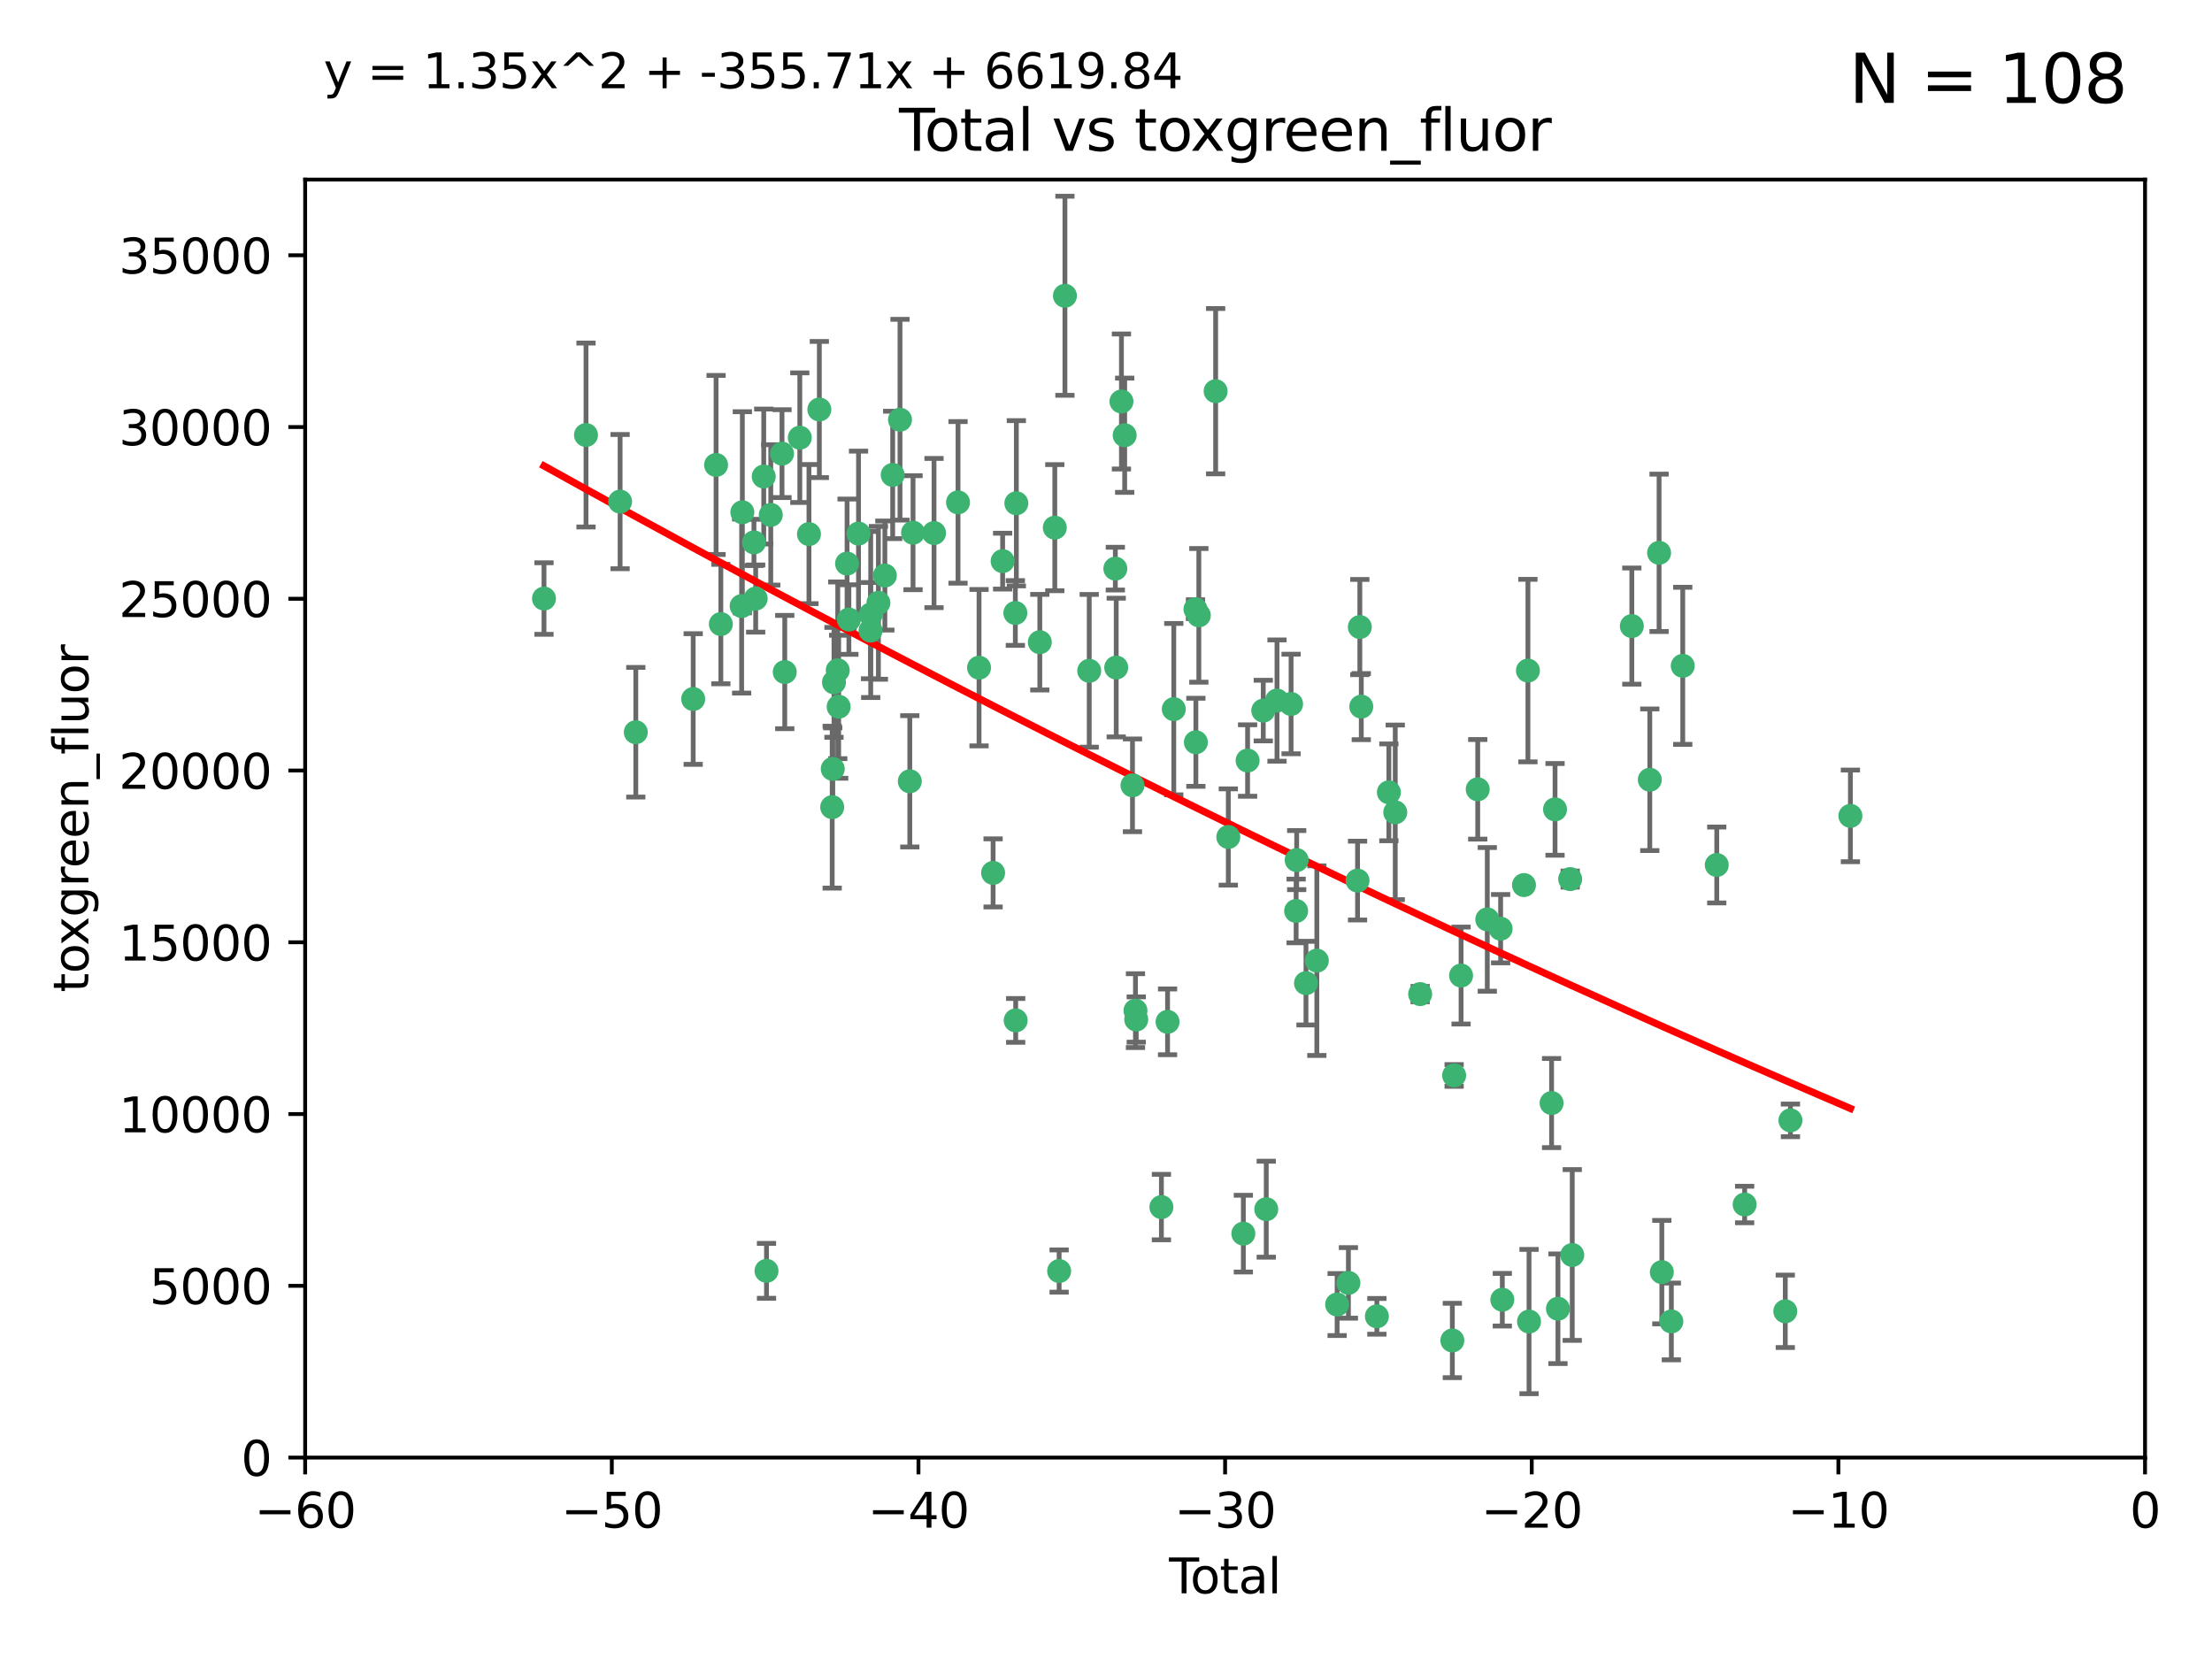 <?xml version="1.0" encoding="utf-8" standalone="no"?>
<!DOCTYPE svg PUBLIC "-//W3C//DTD SVG 1.1//EN"
  "http://www.w3.org/Graphics/SVG/1.1/DTD/svg11.dtd">
<svg xmlns:xlink="http://www.w3.org/1999/xlink" width="460.8pt" height="345.6pt" viewBox="0 0 460.8 345.6" xmlns="http://www.w3.org/2000/svg" version="1.1">
 <defs>
  <style type="text/css">*{stroke-linejoin: round; stroke-linecap: butt}</style>
 </defs>
 <g id="figure_1">
  <g id="patch_1">
   <path d="M 0 345.6 
L 460.8 345.6 
L 460.8 0 
L 0 0 
z
" style="fill: #ffffff"/>
  </g>
  <g id="axes_1">
   <g id="patch_2">
    <path d="M 63.571 303.64 
L 446.85 303.64 
L 446.85 37.411 
L 63.571 37.411 
z
" style="fill: #ffffff"/>
   </g>
   <g id="PathCollection_1">
    <defs>
     <path id="med72b8de6f" d="M 0 1.118 
C 0.297 1.118 0.581 1 0.791 0.791 
C 1 0.581 1.118 0.297 1.118 0 
C 1.118 -0.297 1 -0.581 0.791 -0.791 
C 0.581 -1 0.297 -1.118 0 -1.118 
C -0.297 -1.118 -0.581 -1 -0.791 -0.791 
C -1 -0.581 -1.118 -0.297 -1.118 0 
C -1.118 0.297 -1 0.581 -0.791 0.791 
C -0.581 1 -0.297 1.118 0 1.118 
z
" style="stroke: #3cb371"/>
    </defs>
    <g clip-path="url(#p000fb072c8)">
     <use xlink:href="#med72b8de6f" x="113.324" y="124.69" style="fill: #3cb371; stroke: #3cb371"/>
     <use xlink:href="#med72b8de6f" x="122.075" y="90.623" style="fill: #3cb371; stroke: #3cb371"/>
     <use xlink:href="#med72b8de6f" x="129.178" y="104.496" style="fill: #3cb371; stroke: #3cb371"/>
     <use xlink:href="#med72b8de6f" x="132.448" y="152.536" style="fill: #3cb371; stroke: #3cb371"/>
     <use xlink:href="#med72b8de6f" x="144.404" y="145.62" style="fill: #3cb371; stroke: #3cb371"/>
     <use xlink:href="#med72b8de6f" x="149.169" y="96.857" style="fill: #3cb371; stroke: #3cb371"/>
     <use xlink:href="#med72b8de6f" x="150.166" y="130.005" style="fill: #3cb371; stroke: #3cb371"/>
     <use xlink:href="#med72b8de6f" x="154.499" y="126.253" style="fill: #3cb371; stroke: #3cb371"/>
     <use xlink:href="#med72b8de6f" x="154.646" y="106.718" style="fill: #3cb371; stroke: #3cb371"/>
     <use xlink:href="#med72b8de6f" x="157.063" y="112.994" style="fill: #3cb371; stroke: #3cb371"/>
     <use xlink:href="#med72b8de6f" x="157.422" y="124.689" style="fill: #3cb371; stroke: #3cb371"/>
     <use xlink:href="#med72b8de6f" x="159.1" y="99.267" style="fill: #3cb371; stroke: #3cb371"/>
     <use xlink:href="#med72b8de6f" x="159.676" y="264.74" style="fill: #3cb371; stroke: #3cb371"/>
     <use xlink:href="#med72b8de6f" x="160.565" y="107.264" style="fill: #3cb371; stroke: #3cb371"/>
     <use xlink:href="#med72b8de6f" x="162.908" y="94.5" style="fill: #3cb371; stroke: #3cb371"/>
     <use xlink:href="#med72b8de6f" x="163.479" y="139.999" style="fill: #3cb371; stroke: #3cb371"/>
     <use xlink:href="#med72b8de6f" x="166.614" y="91.178" style="fill: #3cb371; stroke: #3cb371"/>
     <use xlink:href="#med72b8de6f" x="168.522" y="111.261" style="fill: #3cb371; stroke: #3cb371"/>
     <use xlink:href="#med72b8de6f" x="170.683" y="85.309" style="fill: #3cb371; stroke: #3cb371"/>
     <use xlink:href="#med72b8de6f" x="173.36" y="168.143" style="fill: #3cb371; stroke: #3cb371"/>
     <use xlink:href="#med72b8de6f" x="173.478" y="160.173" style="fill: #3cb371; stroke: #3cb371"/>
     <use xlink:href="#med72b8de6f" x="173.733" y="142.145" style="fill: #3cb371; stroke: #3cb371"/>
     <use xlink:href="#med72b8de6f" x="174.52" y="139.64" style="fill: #3cb371; stroke: #3cb371"/>
     <use xlink:href="#med72b8de6f" x="174.71" y="147.225" style="fill: #3cb371; stroke: #3cb371"/>
     <use xlink:href="#med72b8de6f" x="176.46" y="117.402" style="fill: #3cb371; stroke: #3cb371"/>
     <use xlink:href="#med72b8de6f" x="176.84" y="129.063" style="fill: #3cb371; stroke: #3cb371"/>
     <use xlink:href="#med72b8de6f" x="178.846" y="111.157" style="fill: #3cb371; stroke: #3cb371"/>
     <use xlink:href="#med72b8de6f" x="181.35" y="131.368" style="fill: #3cb371; stroke: #3cb371"/>
     <use xlink:href="#med72b8de6f" x="181.385" y="128.013" style="fill: #3cb371; stroke: #3cb371"/>
     <use xlink:href="#med72b8de6f" x="182.989" y="125.579" style="fill: #3cb371; stroke: #3cb371"/>
     <use xlink:href="#med72b8de6f" x="184.332" y="119.895" style="fill: #3cb371; stroke: #3cb371"/>
     <use xlink:href="#med72b8de6f" x="185.963" y="98.934" style="fill: #3cb371; stroke: #3cb371"/>
     <use xlink:href="#med72b8de6f" x="187.487" y="87.434" style="fill: #3cb371; stroke: #3cb371"/>
     <use xlink:href="#med72b8de6f" x="189.528" y="162.759" style="fill: #3cb371; stroke: #3cb371"/>
     <use xlink:href="#med72b8de6f" x="190.203" y="110.968" style="fill: #3cb371; stroke: #3cb371"/>
     <use xlink:href="#med72b8de6f" x="194.574" y="111.045" style="fill: #3cb371; stroke: #3cb371"/>
     <use xlink:href="#med72b8de6f" x="199.574" y="104.651" style="fill: #3cb371; stroke: #3cb371"/>
     <use xlink:href="#med72b8de6f" x="203.952" y="139.091" style="fill: #3cb371; stroke: #3cb371"/>
     <use xlink:href="#med72b8de6f" x="206.88" y="181.839" style="fill: #3cb371; stroke: #3cb371"/>
     <use xlink:href="#med72b8de6f" x="208.867" y="116.895" style="fill: #3cb371; stroke: #3cb371"/>
     <use xlink:href="#med72b8de6f" x="211.515" y="127.696" style="fill: #3cb371; stroke: #3cb371"/>
     <use xlink:href="#med72b8de6f" x="211.585" y="212.57" style="fill: #3cb371; stroke: #3cb371"/>
     <use xlink:href="#med72b8de6f" x="211.723" y="104.837" style="fill: #3cb371; stroke: #3cb371"/>
     <use xlink:href="#med72b8de6f" x="216.611" y="133.777" style="fill: #3cb371; stroke: #3cb371"/>
     <use xlink:href="#med72b8de6f" x="219.736" y="109.922" style="fill: #3cb371; stroke: #3cb371"/>
     <use xlink:href="#med72b8de6f" x="220.638" y="264.78" style="fill: #3cb371; stroke: #3cb371"/>
     <use xlink:href="#med72b8de6f" x="221.844" y="61.614" style="fill: #3cb371; stroke: #3cb371"/>
     <use xlink:href="#med72b8de6f" x="226.906" y="139.744" style="fill: #3cb371; stroke: #3cb371"/>
     <use xlink:href="#med72b8de6f" x="232.345" y="118.457" style="fill: #3cb371; stroke: #3cb371"/>
     <use xlink:href="#med72b8de6f" x="232.53" y="139.063" style="fill: #3cb371; stroke: #3cb371"/>
     <use xlink:href="#med72b8de6f" x="233.617" y="83.639" style="fill: #3cb371; stroke: #3cb371"/>
     <use xlink:href="#med72b8de6f" x="234.291" y="90.667" style="fill: #3cb371; stroke: #3cb371"/>
     <use xlink:href="#med72b8de6f" x="235.917" y="163.599" style="fill: #3cb371; stroke: #3cb371"/>
     <use xlink:href="#med72b8de6f" x="236.539" y="210.534" style="fill: #3cb371; stroke: #3cb371"/>
     <use xlink:href="#med72b8de6f" x="236.699" y="212.385" style="fill: #3cb371; stroke: #3cb371"/>
     <use xlink:href="#med72b8de6f" x="241.942" y="251.456" style="fill: #3cb371; stroke: #3cb371"/>
     <use xlink:href="#med72b8de6f" x="243.225" y="212.869" style="fill: #3cb371; stroke: #3cb371"/>
     <use xlink:href="#med72b8de6f" x="244.521" y="147.727" style="fill: #3cb371; stroke: #3cb371"/>
     <use xlink:href="#med72b8de6f" x="249.037" y="126.902" style="fill: #3cb371; stroke: #3cb371"/>
     <use xlink:href="#med72b8de6f" x="249.123" y="154.63" style="fill: #3cb371; stroke: #3cb371"/>
     <use xlink:href="#med72b8de6f" x="249.741" y="128.187" style="fill: #3cb371; stroke: #3cb371"/>
     <use xlink:href="#med72b8de6f" x="253.24" y="81.492" style="fill: #3cb371; stroke: #3cb371"/>
     <use xlink:href="#med72b8de6f" x="255.878" y="174.36" style="fill: #3cb371; stroke: #3cb371"/>
     <use xlink:href="#med72b8de6f" x="259.013" y="256.988" style="fill: #3cb371; stroke: #3cb371"/>
     <use xlink:href="#med72b8de6f" x="259.897" y="158.432" style="fill: #3cb371; stroke: #3cb371"/>
     <use xlink:href="#med72b8de6f" x="263.163" y="148.029" style="fill: #3cb371; stroke: #3cb371"/>
     <use xlink:href="#med72b8de6f" x="263.785" y="251.897" style="fill: #3cb371; stroke: #3cb371"/>
     <use xlink:href="#med72b8de6f" x="266.022" y="145.94" style="fill: #3cb371; stroke: #3cb371"/>
     <use xlink:href="#med72b8de6f" x="268.956" y="146.651" style="fill: #3cb371; stroke: #3cb371"/>
     <use xlink:href="#med72b8de6f" x="270.008" y="189.768" style="fill: #3cb371; stroke: #3cb371"/>
     <use xlink:href="#med72b8de6f" x="270.123" y="179.173" style="fill: #3cb371; stroke: #3cb371"/>
     <use xlink:href="#med72b8de6f" x="272.061" y="204.805" style="fill: #3cb371; stroke: #3cb371"/>
     <use xlink:href="#med72b8de6f" x="274.32" y="200.119" style="fill: #3cb371; stroke: #3cb371"/>
     <use xlink:href="#med72b8de6f" x="278.547" y="271.758" style="fill: #3cb371; stroke: #3cb371"/>
     <use xlink:href="#med72b8de6f" x="280.898" y="267.249" style="fill: #3cb371; stroke: #3cb371"/>
     <use xlink:href="#med72b8de6f" x="282.804" y="183.443" style="fill: #3cb371; stroke: #3cb371"/>
     <use xlink:href="#med72b8de6f" x="283.277" y="130.623" style="fill: #3cb371; stroke: #3cb371"/>
     <use xlink:href="#med72b8de6f" x="283.58" y="147.201" style="fill: #3cb371; stroke: #3cb371"/>
     <use xlink:href="#med72b8de6f" x="286.83" y="274.217" style="fill: #3cb371; stroke: #3cb371"/>
     <use xlink:href="#med72b8de6f" x="289.329" y="165.057" style="fill: #3cb371; stroke: #3cb371"/>
     <use xlink:href="#med72b8de6f" x="290.656" y="169.223" style="fill: #3cb371; stroke: #3cb371"/>
     <use xlink:href="#med72b8de6f" x="295.844" y="207.089" style="fill: #3cb371; stroke: #3cb371"/>
     <use xlink:href="#med72b8de6f" x="302.549" y="279.246" style="fill: #3cb371; stroke: #3cb371"/>
     <use xlink:href="#med72b8de6f" x="302.924" y="224.032" style="fill: #3cb371; stroke: #3cb371"/>
     <use xlink:href="#med72b8de6f" x="304.369" y="203.222" style="fill: #3cb371; stroke: #3cb371"/>
     <use xlink:href="#med72b8de6f" x="307.838" y="164.427" style="fill: #3cb371; stroke: #3cb371"/>
     <use xlink:href="#med72b8de6f" x="309.83" y="191.526" style="fill: #3cb371; stroke: #3cb371"/>
     <use xlink:href="#med72b8de6f" x="312.607" y="193.465" style="fill: #3cb371; stroke: #3cb371"/>
     <use xlink:href="#med72b8de6f" x="312.96" y="270.754" style="fill: #3cb371; stroke: #3cb371"/>
     <use xlink:href="#med72b8de6f" x="317.472" y="184.376" style="fill: #3cb371; stroke: #3cb371"/>
     <use xlink:href="#med72b8de6f" x="318.296" y="139.694" style="fill: #3cb371; stroke: #3cb371"/>
     <use xlink:href="#med72b8de6f" x="318.526" y="275.304" style="fill: #3cb371; stroke: #3cb371"/>
     <use xlink:href="#med72b8de6f" x="323.223" y="229.784" style="fill: #3cb371; stroke: #3cb371"/>
     <use xlink:href="#med72b8de6f" x="323.943" y="168.609" style="fill: #3cb371; stroke: #3cb371"/>
     <use xlink:href="#med72b8de6f" x="324.55" y="272.633" style="fill: #3cb371; stroke: #3cb371"/>
     <use xlink:href="#med72b8de6f" x="327.096" y="183.129" style="fill: #3cb371; stroke: #3cb371"/>
     <use xlink:href="#med72b8de6f" x="327.528" y="261.438" style="fill: #3cb371; stroke: #3cb371"/>
     <use xlink:href="#med72b8de6f" x="339.94" y="130.423" style="fill: #3cb371; stroke: #3cb371"/>
     <use xlink:href="#med72b8de6f" x="343.683" y="162.431" style="fill: #3cb371; stroke: #3cb371"/>
     <use xlink:href="#med72b8de6f" x="345.618" y="115.163" style="fill: #3cb371; stroke: #3cb371"/>
     <use xlink:href="#med72b8de6f" x="346.19" y="265.008" style="fill: #3cb371; stroke: #3cb371"/>
     <use xlink:href="#med72b8de6f" x="348.174" y="275.279" style="fill: #3cb371; stroke: #3cb371"/>
     <use xlink:href="#med72b8de6f" x="350.548" y="138.702" style="fill: #3cb371; stroke: #3cb371"/>
     <use xlink:href="#med72b8de6f" x="357.632" y="180.193" style="fill: #3cb371; stroke: #3cb371"/>
     <use xlink:href="#med72b8de6f" x="363.442" y="250.921" style="fill: #3cb371; stroke: #3cb371"/>
     <use xlink:href="#med72b8de6f" x="371.908" y="273.168" style="fill: #3cb371; stroke: #3cb371"/>
     <use xlink:href="#med72b8de6f" x="372.98" y="233.393" style="fill: #3cb371; stroke: #3cb371"/>
     <use xlink:href="#med72b8de6f" x="385.474" y="169.96" style="fill: #3cb371; stroke: #3cb371"/>
    </g>
   </g>
   <g id="matplotlib.axis_1">
    <g id="xtick_1">
     <g id="line2d_1">
      <defs>
       <path id="m92d8f10897" d="M 0 0 
L 0 3.5 
" style="stroke: #000000; stroke-width: 0.8"/>
      </defs>
      <g>
       <use xlink:href="#m92d8f10897" x="63.571" y="303.64" style="stroke: #000000; stroke-width: 0.8"/>
      </g>
     </g>
     <g id="text_1">
      <!-- −60 -->
      <g transform="translate(53.019 318.238)scale(0.1 -0.1)">
       <defs>
        <path id="DejaVuSans-2212" d="M 678 2272 
L 4684 2272 
L 4684 1741 
L 678 1741 
L 678 2272 
z
" transform="scale(0.016)"/>
        <path id="DejaVuSans-36" d="M 2113 2584 
Q 1688 2584 1439 2293 
Q 1191 2003 1191 1497 
Q 1191 994 1439 701 
Q 1688 409 2113 409 
Q 2538 409 2786 701 
Q 3034 994 3034 1497 
Q 3034 2003 2786 2293 
Q 2538 2584 2113 2584 
z
M 3366 4563 
L 3366 3988 
Q 3128 4100 2886 4159 
Q 2644 4219 2406 4219 
Q 1781 4219 1451 3797 
Q 1122 3375 1075 2522 
Q 1259 2794 1537 2939 
Q 1816 3084 2150 3084 
Q 2853 3084 3261 2657 
Q 3669 2231 3669 1497 
Q 3669 778 3244 343 
Q 2819 -91 2113 -91 
Q 1303 -91 875 529 
Q 447 1150 447 2328 
Q 447 3434 972 4092 
Q 1497 4750 2381 4750 
Q 2619 4750 2861 4703 
Q 3103 4656 3366 4563 
z
" transform="scale(0.016)"/>
        <path id="DejaVuSans-30" d="M 2034 4250 
Q 1547 4250 1301 3770 
Q 1056 3291 1056 2328 
Q 1056 1369 1301 889 
Q 1547 409 2034 409 
Q 2525 409 2770 889 
Q 3016 1369 3016 2328 
Q 3016 3291 2770 3770 
Q 2525 4250 2034 4250 
z
M 2034 4750 
Q 2819 4750 3233 4129 
Q 3647 3509 3647 2328 
Q 3647 1150 3233 529 
Q 2819 -91 2034 -91 
Q 1250 -91 836 529 
Q 422 1150 422 2328 
Q 422 3509 836 4129 
Q 1250 4750 2034 4750 
z
" transform="scale(0.016)"/>
       </defs>
       <use xlink:href="#DejaVuSans-2212"/>
       <use xlink:href="#DejaVuSans-36" x="83.789"/>
       <use xlink:href="#DejaVuSans-30" x="147.412"/>
      </g>
     </g>
    </g>
    <g id="xtick_2">
     <g id="line2d_2">
      <g>
       <use xlink:href="#m92d8f10897" x="127.451" y="303.64" style="stroke: #000000; stroke-width: 0.8"/>
      </g>
     </g>
     <g id="text_2">
      <!-- −50 -->
      <g transform="translate(116.899 318.238)scale(0.1 -0.1)">
       <defs>
        <path id="DejaVuSans-35" d="M 691 4666 
L 3169 4666 
L 3169 4134 
L 1269 4134 
L 1269 2991 
Q 1406 3038 1543 3061 
Q 1681 3084 1819 3084 
Q 2600 3084 3056 2656 
Q 3513 2228 3513 1497 
Q 3513 744 3044 326 
Q 2575 -91 1722 -91 
Q 1428 -91 1123 -41 
Q 819 9 494 109 
L 494 744 
Q 775 591 1075 516 
Q 1375 441 1709 441 
Q 2250 441 2565 725 
Q 2881 1009 2881 1497 
Q 2881 1984 2565 2268 
Q 2250 2553 1709 2553 
Q 1456 2553 1204 2497 
Q 953 2441 691 2322 
L 691 4666 
z
" transform="scale(0.016)"/>
       </defs>
       <use xlink:href="#DejaVuSans-2212"/>
       <use xlink:href="#DejaVuSans-35" x="83.789"/>
       <use xlink:href="#DejaVuSans-30" x="147.412"/>
      </g>
     </g>
    </g>
    <g id="xtick_3">
     <g id="line2d_3">
      <g>
       <use xlink:href="#m92d8f10897" x="191.331" y="303.64" style="stroke: #000000; stroke-width: 0.8"/>
      </g>
     </g>
     <g id="text_3">
      <!-- −40 -->
      <g transform="translate(180.778 318.238)scale(0.1 -0.1)">
       <defs>
        <path id="DejaVuSans-34" d="M 2419 4116 
L 825 1625 
L 2419 1625 
L 2419 4116 
z
M 2253 4666 
L 3047 4666 
L 3047 1625 
L 3713 1625 
L 3713 1100 
L 3047 1100 
L 3047 0 
L 2419 0 
L 2419 1100 
L 313 1100 
L 313 1709 
L 2253 4666 
z
" transform="scale(0.016)"/>
       </defs>
       <use xlink:href="#DejaVuSans-2212"/>
       <use xlink:href="#DejaVuSans-34" x="83.789"/>
       <use xlink:href="#DejaVuSans-30" x="147.412"/>
      </g>
     </g>
    </g>
    <g id="xtick_4">
     <g id="line2d_4">
      <g>
       <use xlink:href="#m92d8f10897" x="255.211" y="303.64" style="stroke: #000000; stroke-width: 0.8"/>
      </g>
     </g>
     <g id="text_4">
      <!-- −30 -->
      <g transform="translate(244.658 318.238)scale(0.1 -0.1)">
       <defs>
        <path id="DejaVuSans-33" d="M 2597 2516 
Q 3050 2419 3304 2112 
Q 3559 1806 3559 1356 
Q 3559 666 3084 287 
Q 2609 -91 1734 -91 
Q 1441 -91 1130 -33 
Q 819 25 488 141 
L 488 750 
Q 750 597 1062 519 
Q 1375 441 1716 441 
Q 2309 441 2620 675 
Q 2931 909 2931 1356 
Q 2931 1769 2642 2001 
Q 2353 2234 1838 2234 
L 1294 2234 
L 1294 2753 
L 1863 2753 
Q 2328 2753 2575 2939 
Q 2822 3125 2822 3475 
Q 2822 3834 2567 4026 
Q 2313 4219 1838 4219 
Q 1578 4219 1281 4162 
Q 984 4106 628 3988 
L 628 4550 
Q 988 4650 1302 4700 
Q 1616 4750 1894 4750 
Q 2613 4750 3031 4423 
Q 3450 4097 3450 3541 
Q 3450 3153 3228 2886 
Q 3006 2619 2597 2516 
z
" transform="scale(0.016)"/>
       </defs>
       <use xlink:href="#DejaVuSans-2212"/>
       <use xlink:href="#DejaVuSans-33" x="83.789"/>
       <use xlink:href="#DejaVuSans-30" x="147.412"/>
      </g>
     </g>
    </g>
    <g id="xtick_5">
     <g id="line2d_5">
      <g>
       <use xlink:href="#m92d8f10897" x="319.09" y="303.64" style="stroke: #000000; stroke-width: 0.8"/>
      </g>
     </g>
     <g id="text_5">
      <!-- −20 -->
      <g transform="translate(308.538 318.238)scale(0.1 -0.1)">
       <defs>
        <path id="DejaVuSans-32" d="M 1228 531 
L 3431 531 
L 3431 0 
L 469 0 
L 469 531 
Q 828 903 1448 1529 
Q 2069 2156 2228 2338 
Q 2531 2678 2651 2914 
Q 2772 3150 2772 3378 
Q 2772 3750 2511 3984 
Q 2250 4219 1831 4219 
Q 1534 4219 1204 4116 
Q 875 4013 500 3803 
L 500 4441 
Q 881 4594 1212 4672 
Q 1544 4750 1819 4750 
Q 2544 4750 2975 4387 
Q 3406 4025 3406 3419 
Q 3406 3131 3298 2873 
Q 3191 2616 2906 2266 
Q 2828 2175 2409 1742 
Q 1991 1309 1228 531 
z
" transform="scale(0.016)"/>
       </defs>
       <use xlink:href="#DejaVuSans-2212"/>
       <use xlink:href="#DejaVuSans-32" x="83.789"/>
       <use xlink:href="#DejaVuSans-30" x="147.412"/>
      </g>
     </g>
    </g>
    <g id="xtick_6">
     <g id="line2d_6">
      <g>
       <use xlink:href="#m92d8f10897" x="382.97" y="303.64" style="stroke: #000000; stroke-width: 0.8"/>
      </g>
     </g>
     <g id="text_6">
      <!-- −10 -->
      <g transform="translate(372.418 318.238)scale(0.1 -0.1)">
       <defs>
        <path id="DejaVuSans-31" d="M 794 531 
L 1825 531 
L 1825 4091 
L 703 3866 
L 703 4441 
L 1819 4666 
L 2450 4666 
L 2450 531 
L 3481 531 
L 3481 0 
L 794 0 
L 794 531 
z
" transform="scale(0.016)"/>
       </defs>
       <use xlink:href="#DejaVuSans-2212"/>
       <use xlink:href="#DejaVuSans-31" x="83.789"/>
       <use xlink:href="#DejaVuSans-30" x="147.412"/>
      </g>
     </g>
    </g>
    <g id="xtick_7">
     <g id="line2d_7">
      <g>
       <use xlink:href="#m92d8f10897" x="446.85" y="303.64" style="stroke: #000000; stroke-width: 0.8"/>
      </g>
     </g>
     <g id="text_7">
      <!-- 0 -->
      <g transform="translate(443.669 318.238)scale(0.1 -0.1)">
       <use xlink:href="#DejaVuSans-30"/>
      </g>
     </g>
    </g>
    <g id="text_8">
     <!-- Total -->
     <g transform="translate(243.534 331.917)scale(0.1 -0.1)">
      <defs>
       <path id="DejaVuSans-54" d="M -19 4666 
L 3928 4666 
L 3928 4134 
L 2272 4134 
L 2272 0 
L 1638 0 
L 1638 4134 
L -19 4134 
L -19 4666 
z
" transform="scale(0.016)"/>
       <path id="DejaVuSans-6f" d="M 1959 3097 
Q 1497 3097 1228 2736 
Q 959 2375 959 1747 
Q 959 1119 1226 758 
Q 1494 397 1959 397 
Q 2419 397 2687 759 
Q 2956 1122 2956 1747 
Q 2956 2369 2687 2733 
Q 2419 3097 1959 3097 
z
M 1959 3584 
Q 2709 3584 3137 3096 
Q 3566 2609 3566 1747 
Q 3566 888 3137 398 
Q 2709 -91 1959 -91 
Q 1206 -91 779 398 
Q 353 888 353 1747 
Q 353 2609 779 3096 
Q 1206 3584 1959 3584 
z
" transform="scale(0.016)"/>
       <path id="DejaVuSans-74" d="M 1172 4494 
L 1172 3500 
L 2356 3500 
L 2356 3053 
L 1172 3053 
L 1172 1153 
Q 1172 725 1289 603 
Q 1406 481 1766 481 
L 2356 481 
L 2356 0 
L 1766 0 
Q 1100 0 847 248 
Q 594 497 594 1153 
L 594 3053 
L 172 3053 
L 172 3500 
L 594 3500 
L 594 4494 
L 1172 4494 
z
" transform="scale(0.016)"/>
       <path id="DejaVuSans-61" d="M 2194 1759 
Q 1497 1759 1228 1600 
Q 959 1441 959 1056 
Q 959 750 1161 570 
Q 1363 391 1709 391 
Q 2188 391 2477 730 
Q 2766 1069 2766 1631 
L 2766 1759 
L 2194 1759 
z
M 3341 1997 
L 3341 0 
L 2766 0 
L 2766 531 
Q 2569 213 2275 61 
Q 1981 -91 1556 -91 
Q 1019 -91 701 211 
Q 384 513 384 1019 
Q 384 1609 779 1909 
Q 1175 2209 1959 2209 
L 2766 2209 
L 2766 2266 
Q 2766 2663 2505 2880 
Q 2244 3097 1772 3097 
Q 1472 3097 1187 3025 
Q 903 2953 641 2809 
L 641 3341 
Q 956 3463 1253 3523 
Q 1550 3584 1831 3584 
Q 2591 3584 2966 3190 
Q 3341 2797 3341 1997 
z
" transform="scale(0.016)"/>
       <path id="DejaVuSans-6c" d="M 603 4863 
L 1178 4863 
L 1178 0 
L 603 0 
L 603 4863 
z
" transform="scale(0.016)"/>
      </defs>
      <use xlink:href="#DejaVuSans-54"/>
      <use xlink:href="#DejaVuSans-6f" x="44.084"/>
      <use xlink:href="#DejaVuSans-74" x="105.266"/>
      <use xlink:href="#DejaVuSans-61" x="144.475"/>
      <use xlink:href="#DejaVuSans-6c" x="205.754"/>
     </g>
    </g>
   </g>
   <g id="matplotlib.axis_2">
    <g id="ytick_1">
     <g id="line2d_8">
      <defs>
       <path id="m4adb064aba" d="M 0 0 
L -3.5 0 
" style="stroke: #000000; stroke-width: 0.8"/>
      </defs>
      <g>
       <use xlink:href="#m4adb064aba" x="63.571" y="303.64" style="stroke: #000000; stroke-width: 0.8"/>
      </g>
     </g>
     <g id="text_9">
      <!-- 0 -->
      <g transform="translate(50.209 307.439)scale(0.1 -0.1)">
       <use xlink:href="#DejaVuSans-30"/>
      </g>
     </g>
    </g>
    <g id="ytick_2">
     <g id="line2d_9">
      <g>
       <use xlink:href="#m4adb064aba" x="63.571" y="267.859" style="stroke: #000000; stroke-width: 0.8"/>
      </g>
     </g>
     <g id="text_10">
      <!-- 5000 -->
      <g transform="translate(31.121 271.658)scale(0.1 -0.1)">
       <use xlink:href="#DejaVuSans-35"/>
       <use xlink:href="#DejaVuSans-30" x="63.623"/>
       <use xlink:href="#DejaVuSans-30" x="127.246"/>
       <use xlink:href="#DejaVuSans-30" x="190.869"/>
      </g>
     </g>
    </g>
    <g id="ytick_3">
     <g id="line2d_10">
      <g>
       <use xlink:href="#m4adb064aba" x="63.571" y="232.078" style="stroke: #000000; stroke-width: 0.8"/>
      </g>
     </g>
     <g id="text_11">
      <!-- 10000 -->
      <g transform="translate(24.759 235.878)scale(0.1 -0.1)">
       <use xlink:href="#DejaVuSans-31"/>
       <use xlink:href="#DejaVuSans-30" x="63.623"/>
       <use xlink:href="#DejaVuSans-30" x="127.246"/>
       <use xlink:href="#DejaVuSans-30" x="190.869"/>
       <use xlink:href="#DejaVuSans-30" x="254.492"/>
      </g>
     </g>
    </g>
    <g id="ytick_4">
     <g id="line2d_11">
      <g>
       <use xlink:href="#m4adb064aba" x="63.571" y="196.298" style="stroke: #000000; stroke-width: 0.8"/>
      </g>
     </g>
     <g id="text_12">
      <!-- 15000 -->
      <g transform="translate(24.759 200.097)scale(0.1 -0.1)">
       <use xlink:href="#DejaVuSans-31"/>
       <use xlink:href="#DejaVuSans-35" x="63.623"/>
       <use xlink:href="#DejaVuSans-30" x="127.246"/>
       <use xlink:href="#DejaVuSans-30" x="190.869"/>
       <use xlink:href="#DejaVuSans-30" x="254.492"/>
      </g>
     </g>
    </g>
    <g id="ytick_5">
     <g id="line2d_12">
      <g>
       <use xlink:href="#m4adb064aba" x="63.571" y="160.517" style="stroke: #000000; stroke-width: 0.8"/>
      </g>
     </g>
     <g id="text_13">
      <!-- 20000 -->
      <g transform="translate(24.759 164.316)scale(0.1 -0.1)">
       <use xlink:href="#DejaVuSans-32"/>
       <use xlink:href="#DejaVuSans-30" x="63.623"/>
       <use xlink:href="#DejaVuSans-30" x="127.246"/>
       <use xlink:href="#DejaVuSans-30" x="190.869"/>
       <use xlink:href="#DejaVuSans-30" x="254.492"/>
      </g>
     </g>
    </g>
    <g id="ytick_6">
     <g id="line2d_13">
      <g>
       <use xlink:href="#m4adb064aba" x="63.571" y="124.736" style="stroke: #000000; stroke-width: 0.8"/>
      </g>
     </g>
     <g id="text_14">
      <!-- 25000 -->
      <g transform="translate(24.759 128.535)scale(0.1 -0.1)">
       <use xlink:href="#DejaVuSans-32"/>
       <use xlink:href="#DejaVuSans-35" x="63.623"/>
       <use xlink:href="#DejaVuSans-30" x="127.246"/>
       <use xlink:href="#DejaVuSans-30" x="190.869"/>
       <use xlink:href="#DejaVuSans-30" x="254.492"/>
      </g>
     </g>
    </g>
    <g id="ytick_7">
     <g id="line2d_14">
      <g>
       <use xlink:href="#m4adb064aba" x="63.571" y="88.955" style="stroke: #000000; stroke-width: 0.8"/>
      </g>
     </g>
     <g id="text_15">
      <!-- 30000 -->
      <g transform="translate(24.759 92.754)scale(0.1 -0.1)">
       <use xlink:href="#DejaVuSans-33"/>
       <use xlink:href="#DejaVuSans-30" x="63.623"/>
       <use xlink:href="#DejaVuSans-30" x="127.246"/>
       <use xlink:href="#DejaVuSans-30" x="190.869"/>
       <use xlink:href="#DejaVuSans-30" x="254.492"/>
      </g>
     </g>
    </g>
    <g id="ytick_8">
     <g id="line2d_15">
      <g>
       <use xlink:href="#m4adb064aba" x="63.571" y="53.174" style="stroke: #000000; stroke-width: 0.8"/>
      </g>
     </g>
     <g id="text_16">
      <!-- 35000 -->
      <g transform="translate(24.759 56.974)scale(0.1 -0.1)">
       <use xlink:href="#DejaVuSans-33"/>
       <use xlink:href="#DejaVuSans-35" x="63.623"/>
       <use xlink:href="#DejaVuSans-30" x="127.246"/>
       <use xlink:href="#DejaVuSans-30" x="190.869"/>
       <use xlink:href="#DejaVuSans-30" x="254.492"/>
      </g>
     </g>
    </g>
    <g id="text_17">
     <!-- toxgreen_fluor -->
     <g transform="translate(18.401 206.72)rotate(-90)scale(0.1 -0.1)">
      <defs>
       <path id="DejaVuSans-78" d="M 3513 3500 
L 2247 1797 
L 3578 0 
L 2900 0 
L 1881 1375 
L 863 0 
L 184 0 
L 1544 1831 
L 300 3500 
L 978 3500 
L 1906 2253 
L 2834 3500 
L 3513 3500 
z
" transform="scale(0.016)"/>
       <path id="DejaVuSans-67" d="M 2906 1791 
Q 2906 2416 2648 2759 
Q 2391 3103 1925 3103 
Q 1463 3103 1205 2759 
Q 947 2416 947 1791 
Q 947 1169 1205 825 
Q 1463 481 1925 481 
Q 2391 481 2648 825 
Q 2906 1169 2906 1791 
z
M 3481 434 
Q 3481 -459 3084 -895 
Q 2688 -1331 1869 -1331 
Q 1566 -1331 1297 -1286 
Q 1028 -1241 775 -1147 
L 775 -588 
Q 1028 -725 1275 -790 
Q 1522 -856 1778 -856 
Q 2344 -856 2625 -561 
Q 2906 -266 2906 331 
L 2906 616 
Q 2728 306 2450 153 
Q 2172 0 1784 0 
Q 1141 0 747 490 
Q 353 981 353 1791 
Q 353 2603 747 3093 
Q 1141 3584 1784 3584 
Q 2172 3584 2450 3431 
Q 2728 3278 2906 2969 
L 2906 3500 
L 3481 3500 
L 3481 434 
z
" transform="scale(0.016)"/>
       <path id="DejaVuSans-72" d="M 2631 2963 
Q 2534 3019 2420 3045 
Q 2306 3072 2169 3072 
Q 1681 3072 1420 2755 
Q 1159 2438 1159 1844 
L 1159 0 
L 581 0 
L 581 3500 
L 1159 3500 
L 1159 2956 
Q 1341 3275 1631 3429 
Q 1922 3584 2338 3584 
Q 2397 3584 2469 3576 
Q 2541 3569 2628 3553 
L 2631 2963 
z
" transform="scale(0.016)"/>
       <path id="DejaVuSans-65" d="M 3597 1894 
L 3597 1613 
L 953 1613 
Q 991 1019 1311 708 
Q 1631 397 2203 397 
Q 2534 397 2845 478 
Q 3156 559 3463 722 
L 3463 178 
Q 3153 47 2828 -22 
Q 2503 -91 2169 -91 
Q 1331 -91 842 396 
Q 353 884 353 1716 
Q 353 2575 817 3079 
Q 1281 3584 2069 3584 
Q 2775 3584 3186 3129 
Q 3597 2675 3597 1894 
z
M 3022 2063 
Q 3016 2534 2758 2815 
Q 2500 3097 2075 3097 
Q 1594 3097 1305 2825 
Q 1016 2553 972 2059 
L 3022 2063 
z
" transform="scale(0.016)"/>
       <path id="DejaVuSans-6e" d="M 3513 2113 
L 3513 0 
L 2938 0 
L 2938 2094 
Q 2938 2591 2744 2837 
Q 2550 3084 2163 3084 
Q 1697 3084 1428 2787 
Q 1159 2491 1159 1978 
L 1159 0 
L 581 0 
L 581 3500 
L 1159 3500 
L 1159 2956 
Q 1366 3272 1645 3428 
Q 1925 3584 2291 3584 
Q 2894 3584 3203 3211 
Q 3513 2838 3513 2113 
z
" transform="scale(0.016)"/>
       <path id="DejaVuSans-5f" d="M 3263 -1063 
L 3263 -1509 
L -63 -1509 
L -63 -1063 
L 3263 -1063 
z
" transform="scale(0.016)"/>
       <path id="DejaVuSans-66" d="M 2375 4863 
L 2375 4384 
L 1825 4384 
Q 1516 4384 1395 4259 
Q 1275 4134 1275 3809 
L 1275 3500 
L 2222 3500 
L 2222 3053 
L 1275 3053 
L 1275 0 
L 697 0 
L 697 3053 
L 147 3053 
L 147 3500 
L 697 3500 
L 697 3744 
Q 697 4328 969 4595 
Q 1241 4863 1831 4863 
L 2375 4863 
z
" transform="scale(0.016)"/>
       <path id="DejaVuSans-75" d="M 544 1381 
L 544 3500 
L 1119 3500 
L 1119 1403 
Q 1119 906 1312 657 
Q 1506 409 1894 409 
Q 2359 409 2629 706 
Q 2900 1003 2900 1516 
L 2900 3500 
L 3475 3500 
L 3475 0 
L 2900 0 
L 2900 538 
Q 2691 219 2414 64 
Q 2138 -91 1772 -91 
Q 1169 -91 856 284 
Q 544 659 544 1381 
z
M 1991 3584 
L 1991 3584 
z
" transform="scale(0.016)"/>
      </defs>
      <use xlink:href="#DejaVuSans-74"/>
      <use xlink:href="#DejaVuSans-6f" x="39.209"/>
      <use xlink:href="#DejaVuSans-78" x="97.266"/>
      <use xlink:href="#DejaVuSans-67" x="156.445"/>
      <use xlink:href="#DejaVuSans-72" x="219.922"/>
      <use xlink:href="#DejaVuSans-65" x="258.785"/>
      <use xlink:href="#DejaVuSans-65" x="320.309"/>
      <use xlink:href="#DejaVuSans-6e" x="381.832"/>
      <use xlink:href="#DejaVuSans-5f" x="445.211"/>
      <use xlink:href="#DejaVuSans-66" x="495.211"/>
      <use xlink:href="#DejaVuSans-6c" x="530.416"/>
      <use xlink:href="#DejaVuSans-75" x="558.199"/>
      <use xlink:href="#DejaVuSans-6f" x="621.578"/>
      <use xlink:href="#DejaVuSans-72" x="682.76"/>
     </g>
    </g>
   </g>
   <g id="LineCollection_1">
    <path d="M 113.324 132.143 
L 113.324 117.237 
" clip-path="url(#p000fb072c8)" style="fill: none; stroke: #696969"/>
    <path d="M 122.075 109.781 
L 122.075 71.466 
" clip-path="url(#p000fb072c8)" style="fill: none; stroke: #696969"/>
    <path d="M 129.178 118.477 
L 129.178 90.515 
" clip-path="url(#p000fb072c8)" style="fill: none; stroke: #696969"/>
    <path d="M 132.448 166.039 
L 132.448 139.033 
" clip-path="url(#p000fb072c8)" style="fill: none; stroke: #696969"/>
    <path d="M 144.404 159.229 
L 144.404 132.011 
" clip-path="url(#p000fb072c8)" style="fill: none; stroke: #696969"/>
    <path d="M 149.169 115.505 
L 149.169 78.209 
" clip-path="url(#p000fb072c8)" style="fill: none; stroke: #696969"/>
    <path d="M 150.166 142.442 
L 150.166 117.567 
" clip-path="url(#p000fb072c8)" style="fill: none; stroke: #696969"/>
    <path d="M 154.499 144.376 
L 154.499 108.13 
" clip-path="url(#p000fb072c8)" style="fill: none; stroke: #696969"/>
    <path d="M 154.646 127.664 
L 154.646 85.772 
" clip-path="url(#p000fb072c8)" style="fill: none; stroke: #696969"/>
    <path d="M 157.063 117.812 
L 157.063 108.176 
" clip-path="url(#p000fb072c8)" style="fill: none; stroke: #696969"/>
    <path d="M 157.422 131.683 
L 157.422 117.696 
" clip-path="url(#p000fb072c8)" style="fill: none; stroke: #696969"/>
    <path d="M 159.1 113.322 
L 159.1 85.213 
" clip-path="url(#p000fb072c8)" style="fill: none; stroke: #696969"/>
    <path d="M 159.676 270.459 
L 159.676 259.021 
" clip-path="url(#p000fb072c8)" style="fill: none; stroke: #696969"/>
    <path d="M 160.565 121.88 
L 160.565 92.647 
" clip-path="url(#p000fb072c8)" style="fill: none; stroke: #696969"/>
    <path d="M 162.908 103.651 
L 162.908 85.348 
" clip-path="url(#p000fb072c8)" style="fill: none; stroke: #696969"/>
    <path d="M 163.479 151.798 
L 163.479 128.2 
" clip-path="url(#p000fb072c8)" style="fill: none; stroke: #696969"/>
    <path d="M 166.614 104.675 
L 166.614 77.682 
" clip-path="url(#p000fb072c8)" style="fill: none; stroke: #696969"/>
    <path d="M 168.522 125.753 
L 168.522 96.768 
" clip-path="url(#p000fb072c8)" style="fill: none; stroke: #696969"/>
    <path d="M 170.683 99.491 
L 170.683 71.128 
" clip-path="url(#p000fb072c8)" style="fill: none; stroke: #696969"/>
    <path d="M 173.36 185.006 
L 173.36 151.281 
" clip-path="url(#p000fb072c8)" style="fill: none; stroke: #696969"/>
    <path d="M 173.478 168.723 
L 173.478 151.623 
" clip-path="url(#p000fb072c8)" style="fill: none; stroke: #696969"/>
    <path d="M 173.733 153.587 
L 173.733 130.704 
" clip-path="url(#p000fb072c8)" style="fill: none; stroke: #696969"/>
    <path d="M 174.52 158.046 
L 174.52 121.234 
" clip-path="url(#p000fb072c8)" style="fill: none; stroke: #696969"/>
    <path d="M 174.71 162.121 
L 174.71 132.33 
" clip-path="url(#p000fb072c8)" style="fill: none; stroke: #696969"/>
    <path d="M 176.46 130.841 
L 176.46 103.963 
" clip-path="url(#p000fb072c8)" style="fill: none; stroke: #696969"/>
    <path d="M 176.84 136.31 
L 176.84 121.816 
" clip-path="url(#p000fb072c8)" style="fill: none; stroke: #696969"/>
    <path d="M 178.846 128.336 
L 178.846 93.979 
" clip-path="url(#p000fb072c8)" style="fill: none; stroke: #696969"/>
    <path d="M 181.35 141.39 
L 181.35 121.347 
" clip-path="url(#p000fb072c8)" style="fill: none; stroke: #696969"/>
    <path d="M 181.385 145.305 
L 181.385 110.721 
" clip-path="url(#p000fb072c8)" style="fill: none; stroke: #696969"/>
    <path d="M 182.989 141.497 
L 182.989 109.662 
" clip-path="url(#p000fb072c8)" style="fill: none; stroke: #696969"/>
    <path d="M 184.332 131.252 
L 184.332 108.538 
" clip-path="url(#p000fb072c8)" style="fill: none; stroke: #696969"/>
    <path d="M 185.963 112.206 
L 185.963 85.663 
" clip-path="url(#p000fb072c8)" style="fill: none; stroke: #696969"/>
    <path d="M 187.487 108.351 
L 187.487 66.517 
" clip-path="url(#p000fb072c8)" style="fill: none; stroke: #696969"/>
    <path d="M 189.528 176.439 
L 189.528 149.08 
" clip-path="url(#p000fb072c8)" style="fill: none; stroke: #696969"/>
    <path d="M 190.203 122.844 
L 190.203 99.093 
" clip-path="url(#p000fb072c8)" style="fill: none; stroke: #696969"/>
    <path d="M 194.574 126.588 
L 194.574 95.502 
" clip-path="url(#p000fb072c8)" style="fill: none; stroke: #696969"/>
    <path d="M 199.574 121.481 
L 199.574 87.821 
" clip-path="url(#p000fb072c8)" style="fill: none; stroke: #696969"/>
    <path d="M 203.952 155.38 
L 203.952 122.802 
" clip-path="url(#p000fb072c8)" style="fill: none; stroke: #696969"/>
    <path d="M 206.88 188.932 
L 206.88 174.746 
" clip-path="url(#p000fb072c8)" style="fill: none; stroke: #696969"/>
    <path d="M 208.867 122.714 
L 208.867 111.075 
" clip-path="url(#p000fb072c8)" style="fill: none; stroke: #696969"/>
    <path d="M 211.515 134.441 
L 211.515 120.951 
" clip-path="url(#p000fb072c8)" style="fill: none; stroke: #696969"/>
    <path d="M 211.585 217.139 
L 211.585 208.002 
" clip-path="url(#p000fb072c8)" style="fill: none; stroke: #696969"/>
    <path d="M 211.723 122.048 
L 211.723 87.626 
" clip-path="url(#p000fb072c8)" style="fill: none; stroke: #696969"/>
    <path d="M 216.611 143.733 
L 216.611 123.822 
" clip-path="url(#p000fb072c8)" style="fill: none; stroke: #696969"/>
    <path d="M 219.736 123.06 
L 219.736 96.783 
" clip-path="url(#p000fb072c8)" style="fill: none; stroke: #696969"/>
    <path d="M 220.638 269.18 
L 220.638 260.381 
" clip-path="url(#p000fb072c8)" style="fill: none; stroke: #696969"/>
    <path d="M 221.844 82.348 
L 221.844 40.879 
" clip-path="url(#p000fb072c8)" style="fill: none; stroke: #696969"/>
    <path d="M 226.906 155.653 
L 226.906 123.835 
" clip-path="url(#p000fb072c8)" style="fill: none; stroke: #696969"/>
    <path d="M 232.345 122.912 
L 232.345 114.001 
" clip-path="url(#p000fb072c8)" style="fill: none; stroke: #696969"/>
    <path d="M 232.53 153.504 
L 232.53 124.622 
" clip-path="url(#p000fb072c8)" style="fill: none; stroke: #696969"/>
    <path d="M 233.617 97.702 
L 233.617 69.575 
" clip-path="url(#p000fb072c8)" style="fill: none; stroke: #696969"/>
    <path d="M 234.291 102.568 
L 234.291 78.767 
" clip-path="url(#p000fb072c8)" style="fill: none; stroke: #696969"/>
    <path d="M 235.917 173.255 
L 235.917 153.942 
" clip-path="url(#p000fb072c8)" style="fill: none; stroke: #696969"/>
    <path d="M 236.539 218.223 
L 236.539 202.845 
" clip-path="url(#p000fb072c8)" style="fill: none; stroke: #696969"/>
    <path d="M 236.699 217.096 
L 236.699 207.674 
" clip-path="url(#p000fb072c8)" style="fill: none; stroke: #696969"/>
    <path d="M 241.942 258.274 
L 241.942 244.638 
" clip-path="url(#p000fb072c8)" style="fill: none; stroke: #696969"/>
    <path d="M 243.225 219.717 
L 243.225 206.021 
" clip-path="url(#p000fb072c8)" style="fill: none; stroke: #696969"/>
    <path d="M 244.521 165.576 
L 244.521 129.878 
" clip-path="url(#p000fb072c8)" style="fill: none; stroke: #696969"/>
    <path d="M 249.037 128.865 
L 249.037 124.939 
" clip-path="url(#p000fb072c8)" style="fill: none; stroke: #696969"/>
    <path d="M 249.123 163.803 
L 249.123 145.457 
" clip-path="url(#p000fb072c8)" style="fill: none; stroke: #696969"/>
    <path d="M 249.741 142.109 
L 249.741 114.265 
" clip-path="url(#p000fb072c8)" style="fill: none; stroke: #696969"/>
    <path d="M 253.24 98.71 
L 253.24 64.274 
" clip-path="url(#p000fb072c8)" style="fill: none; stroke: #696969"/>
    <path d="M 255.878 184.389 
L 255.878 164.331 
" clip-path="url(#p000fb072c8)" style="fill: none; stroke: #696969"/>
    <path d="M 259.013 264.981 
L 259.013 248.995 
" clip-path="url(#p000fb072c8)" style="fill: none; stroke: #696969"/>
    <path d="M 259.897 165.874 
L 259.897 150.99 
" clip-path="url(#p000fb072c8)" style="fill: none; stroke: #696969"/>
    <path d="M 263.163 154.342 
L 263.163 141.715 
" clip-path="url(#p000fb072c8)" style="fill: none; stroke: #696969"/>
    <path d="M 263.785 261.893 
L 263.785 241.902 
" clip-path="url(#p000fb072c8)" style="fill: none; stroke: #696969"/>
    <path d="M 266.022 158.572 
L 266.022 133.308 
" clip-path="url(#p000fb072c8)" style="fill: none; stroke: #696969"/>
    <path d="M 268.956 157.023 
L 268.956 136.279 
" clip-path="url(#p000fb072c8)" style="fill: none; stroke: #696969"/>
    <path d="M 270.008 196.404 
L 270.008 183.133 
" clip-path="url(#p000fb072c8)" style="fill: none; stroke: #696969"/>
    <path d="M 270.123 185.329 
L 270.123 173.018 
" clip-path="url(#p000fb072c8)" style="fill: none; stroke: #696969"/>
    <path d="M 272.061 213.517 
L 272.061 196.093 
" clip-path="url(#p000fb072c8)" style="fill: none; stroke: #696969"/>
    <path d="M 274.32 219.869 
L 274.32 180.37 
" clip-path="url(#p000fb072c8)" style="fill: none; stroke: #696969"/>
    <path d="M 278.547 278.215 
L 278.547 265.302 
" clip-path="url(#p000fb072c8)" style="fill: none; stroke: #696969"/>
    <path d="M 280.898 274.601 
L 280.898 259.897 
" clip-path="url(#p000fb072c8)" style="fill: none; stroke: #696969"/>
    <path d="M 282.804 191.653 
L 282.804 175.233 
" clip-path="url(#p000fb072c8)" style="fill: none; stroke: #696969"/>
    <path d="M 283.277 140.536 
L 283.277 120.711 
" clip-path="url(#p000fb072c8)" style="fill: none; stroke: #696969"/>
    <path d="M 283.58 154.089 
L 283.58 140.313 
" clip-path="url(#p000fb072c8)" style="fill: none; stroke: #696969"/>
    <path d="M 286.83 277.94 
L 286.83 270.495 
" clip-path="url(#p000fb072c8)" style="fill: none; stroke: #696969"/>
    <path d="M 289.329 175.144 
L 289.329 154.97 
" clip-path="url(#p000fb072c8)" style="fill: none; stroke: #696969"/>
    <path d="M 290.656 187.407 
L 290.656 151.039 
" clip-path="url(#p000fb072c8)" style="fill: none; stroke: #696969"/>
    <path d="M 295.844 208.689 
L 295.844 205.489 
" clip-path="url(#p000fb072c8)" style="fill: none; stroke: #696969"/>
    <path d="M 302.549 286.994 
L 302.549 271.498 
" clip-path="url(#p000fb072c8)" style="fill: none; stroke: #696969"/>
    <path d="M 302.924 226.295 
L 302.924 221.768 
" clip-path="url(#p000fb072c8)" style="fill: none; stroke: #696969"/>
    <path d="M 304.369 213.318 
L 304.369 193.126 
" clip-path="url(#p000fb072c8)" style="fill: none; stroke: #696969"/>
    <path d="M 307.838 174.8 
L 307.838 154.054 
" clip-path="url(#p000fb072c8)" style="fill: none; stroke: #696969"/>
    <path d="M 309.83 206.489 
L 309.83 176.563 
" clip-path="url(#p000fb072c8)" style="fill: none; stroke: #696969"/>
    <path d="M 312.607 200.584 
L 312.607 186.345 
" clip-path="url(#p000fb072c8)" style="fill: none; stroke: #696969"/>
    <path d="M 312.96 276.235 
L 312.96 265.274 
" clip-path="url(#p000fb072c8)" style="fill: none; stroke: #696969"/>
    <path d="M 317.472 185.043 
L 317.472 183.709 
" clip-path="url(#p000fb072c8)" style="fill: none; stroke: #696969"/>
    <path d="M 318.296 158.704 
L 318.296 120.683 
" clip-path="url(#p000fb072c8)" style="fill: none; stroke: #696969"/>
    <path d="M 318.526 290.327 
L 318.526 260.281 
" clip-path="url(#p000fb072c8)" style="fill: none; stroke: #696969"/>
    <path d="M 323.223 239.07 
L 323.223 220.499 
" clip-path="url(#p000fb072c8)" style="fill: none; stroke: #696969"/>
    <path d="M 323.943 178.161 
L 323.943 159.056 
" clip-path="url(#p000fb072c8)" style="fill: none; stroke: #696969"/>
    <path d="M 324.55 284.057 
L 324.55 261.21 
" clip-path="url(#p000fb072c8)" style="fill: none; stroke: #696969"/>
    <path d="M 327.096 184.803 
L 327.096 181.455 
" clip-path="url(#p000fb072c8)" style="fill: none; stroke: #696969"/>
    <path d="M 327.528 279.229 
L 327.528 243.647 
" clip-path="url(#p000fb072c8)" style="fill: none; stroke: #696969"/>
    <path d="M 339.94 142.521 
L 339.94 118.325 
" clip-path="url(#p000fb072c8)" style="fill: none; stroke: #696969"/>
    <path d="M 343.683 177.183 
L 343.683 147.679 
" clip-path="url(#p000fb072c8)" style="fill: none; stroke: #696969"/>
    <path d="M 345.618 131.554 
L 345.618 98.772 
" clip-path="url(#p000fb072c8)" style="fill: none; stroke: #696969"/>
    <path d="M 346.19 275.779 
L 346.19 254.236 
" clip-path="url(#p000fb072c8)" style="fill: none; stroke: #696969"/>
    <path d="M 348.174 283.276 
L 348.174 267.281 
" clip-path="url(#p000fb072c8)" style="fill: none; stroke: #696969"/>
    <path d="M 350.548 155.064 
L 350.548 122.34 
" clip-path="url(#p000fb072c8)" style="fill: none; stroke: #696969"/>
    <path d="M 357.632 188.096 
L 357.632 172.291 
" clip-path="url(#p000fb072c8)" style="fill: none; stroke: #696969"/>
    <path d="M 363.442 254.725 
L 363.442 247.118 
" clip-path="url(#p000fb072c8)" style="fill: none; stroke: #696969"/>
    <path d="M 371.908 280.71 
L 371.908 265.626 
" clip-path="url(#p000fb072c8)" style="fill: none; stroke: #696969"/>
    <path d="M 372.98 236.793 
L 372.98 229.993 
" clip-path="url(#p000fb072c8)" style="fill: none; stroke: #696969"/>
    <path d="M 385.474 179.51 
L 385.474 160.41 
" clip-path="url(#p000fb072c8)" style="fill: none; stroke: #696969"/>
   </g>
   <g id="line2d_16">
    <defs>
     <path id="m7eb9b86204" d="M 2 0 
L -2 -0 
" style="stroke: #696969"/>
    </defs>
    <g clip-path="url(#p000fb072c8)">
     <use xlink:href="#m7eb9b86204" x="113.324" y="132.143" style="fill: #696969; stroke: #696969"/>
     <use xlink:href="#m7eb9b86204" x="122.075" y="109.781" style="fill: #696969; stroke: #696969"/>
     <use xlink:href="#m7eb9b86204" x="129.178" y="118.477" style="fill: #696969; stroke: #696969"/>
     <use xlink:href="#m7eb9b86204" x="132.448" y="166.039" style="fill: #696969; stroke: #696969"/>
     <use xlink:href="#m7eb9b86204" x="144.404" y="159.229" style="fill: #696969; stroke: #696969"/>
     <use xlink:href="#m7eb9b86204" x="149.169" y="115.505" style="fill: #696969; stroke: #696969"/>
     <use xlink:href="#m7eb9b86204" x="150.166" y="142.442" style="fill: #696969; stroke: #696969"/>
     <use xlink:href="#m7eb9b86204" x="154.499" y="144.376" style="fill: #696969; stroke: #696969"/>
     <use xlink:href="#m7eb9b86204" x="154.646" y="127.664" style="fill: #696969; stroke: #696969"/>
     <use xlink:href="#m7eb9b86204" x="157.063" y="117.812" style="fill: #696969; stroke: #696969"/>
     <use xlink:href="#m7eb9b86204" x="157.422" y="131.683" style="fill: #696969; stroke: #696969"/>
     <use xlink:href="#m7eb9b86204" x="159.1" y="113.322" style="fill: #696969; stroke: #696969"/>
     <use xlink:href="#m7eb9b86204" x="159.676" y="270.459" style="fill: #696969; stroke: #696969"/>
     <use xlink:href="#m7eb9b86204" x="160.565" y="121.88" style="fill: #696969; stroke: #696969"/>
     <use xlink:href="#m7eb9b86204" x="162.908" y="103.651" style="fill: #696969; stroke: #696969"/>
     <use xlink:href="#m7eb9b86204" x="163.479" y="151.798" style="fill: #696969; stroke: #696969"/>
     <use xlink:href="#m7eb9b86204" x="166.614" y="104.675" style="fill: #696969; stroke: #696969"/>
     <use xlink:href="#m7eb9b86204" x="168.522" y="125.753" style="fill: #696969; stroke: #696969"/>
     <use xlink:href="#m7eb9b86204" x="170.683" y="99.491" style="fill: #696969; stroke: #696969"/>
     <use xlink:href="#m7eb9b86204" x="173.36" y="185.006" style="fill: #696969; stroke: #696969"/>
     <use xlink:href="#m7eb9b86204" x="173.478" y="168.723" style="fill: #696969; stroke: #696969"/>
     <use xlink:href="#m7eb9b86204" x="173.733" y="153.587" style="fill: #696969; stroke: #696969"/>
     <use xlink:href="#m7eb9b86204" x="174.52" y="158.046" style="fill: #696969; stroke: #696969"/>
     <use xlink:href="#m7eb9b86204" x="174.71" y="162.121" style="fill: #696969; stroke: #696969"/>
     <use xlink:href="#m7eb9b86204" x="176.46" y="130.841" style="fill: #696969; stroke: #696969"/>
     <use xlink:href="#m7eb9b86204" x="176.84" y="136.31" style="fill: #696969; stroke: #696969"/>
     <use xlink:href="#m7eb9b86204" x="178.846" y="128.336" style="fill: #696969; stroke: #696969"/>
     <use xlink:href="#m7eb9b86204" x="181.35" y="141.39" style="fill: #696969; stroke: #696969"/>
     <use xlink:href="#m7eb9b86204" x="181.385" y="145.305" style="fill: #696969; stroke: #696969"/>
     <use xlink:href="#m7eb9b86204" x="182.989" y="141.497" style="fill: #696969; stroke: #696969"/>
     <use xlink:href="#m7eb9b86204" x="184.332" y="131.252" style="fill: #696969; stroke: #696969"/>
     <use xlink:href="#m7eb9b86204" x="185.963" y="112.206" style="fill: #696969; stroke: #696969"/>
     <use xlink:href="#m7eb9b86204" x="187.487" y="108.351" style="fill: #696969; stroke: #696969"/>
     <use xlink:href="#m7eb9b86204" x="189.528" y="176.439" style="fill: #696969; stroke: #696969"/>
     <use xlink:href="#m7eb9b86204" x="190.203" y="122.844" style="fill: #696969; stroke: #696969"/>
     <use xlink:href="#m7eb9b86204" x="194.574" y="126.588" style="fill: #696969; stroke: #696969"/>
     <use xlink:href="#m7eb9b86204" x="199.574" y="121.481" style="fill: #696969; stroke: #696969"/>
     <use xlink:href="#m7eb9b86204" x="203.952" y="155.38" style="fill: #696969; stroke: #696969"/>
     <use xlink:href="#m7eb9b86204" x="206.88" y="188.932" style="fill: #696969; stroke: #696969"/>
     <use xlink:href="#m7eb9b86204" x="208.867" y="122.714" style="fill: #696969; stroke: #696969"/>
     <use xlink:href="#m7eb9b86204" x="211.515" y="134.441" style="fill: #696969; stroke: #696969"/>
     <use xlink:href="#m7eb9b86204" x="211.585" y="217.139" style="fill: #696969; stroke: #696969"/>
     <use xlink:href="#m7eb9b86204" x="211.723" y="122.048" style="fill: #696969; stroke: #696969"/>
     <use xlink:href="#m7eb9b86204" x="216.611" y="143.733" style="fill: #696969; stroke: #696969"/>
     <use xlink:href="#m7eb9b86204" x="219.736" y="123.06" style="fill: #696969; stroke: #696969"/>
     <use xlink:href="#m7eb9b86204" x="220.638" y="269.18" style="fill: #696969; stroke: #696969"/>
     <use xlink:href="#m7eb9b86204" x="221.844" y="82.348" style="fill: #696969; stroke: #696969"/>
     <use xlink:href="#m7eb9b86204" x="226.906" y="155.653" style="fill: #696969; stroke: #696969"/>
     <use xlink:href="#m7eb9b86204" x="232.345" y="122.912" style="fill: #696969; stroke: #696969"/>
     <use xlink:href="#m7eb9b86204" x="232.53" y="153.504" style="fill: #696969; stroke: #696969"/>
     <use xlink:href="#m7eb9b86204" x="233.617" y="97.702" style="fill: #696969; stroke: #696969"/>
     <use xlink:href="#m7eb9b86204" x="234.291" y="102.568" style="fill: #696969; stroke: #696969"/>
     <use xlink:href="#m7eb9b86204" x="235.917" y="173.255" style="fill: #696969; stroke: #696969"/>
     <use xlink:href="#m7eb9b86204" x="236.539" y="218.223" style="fill: #696969; stroke: #696969"/>
     <use xlink:href="#m7eb9b86204" x="236.699" y="217.096" style="fill: #696969; stroke: #696969"/>
     <use xlink:href="#m7eb9b86204" x="241.942" y="258.274" style="fill: #696969; stroke: #696969"/>
     <use xlink:href="#m7eb9b86204" x="243.225" y="219.717" style="fill: #696969; stroke: #696969"/>
     <use xlink:href="#m7eb9b86204" x="244.521" y="165.576" style="fill: #696969; stroke: #696969"/>
     <use xlink:href="#m7eb9b86204" x="249.037" y="128.865" style="fill: #696969; stroke: #696969"/>
     <use xlink:href="#m7eb9b86204" x="249.123" y="163.803" style="fill: #696969; stroke: #696969"/>
     <use xlink:href="#m7eb9b86204" x="249.741" y="142.109" style="fill: #696969; stroke: #696969"/>
     <use xlink:href="#m7eb9b86204" x="253.24" y="98.71" style="fill: #696969; stroke: #696969"/>
     <use xlink:href="#m7eb9b86204" x="255.878" y="184.389" style="fill: #696969; stroke: #696969"/>
     <use xlink:href="#m7eb9b86204" x="259.013" y="264.981" style="fill: #696969; stroke: #696969"/>
     <use xlink:href="#m7eb9b86204" x="259.897" y="165.874" style="fill: #696969; stroke: #696969"/>
     <use xlink:href="#m7eb9b86204" x="263.163" y="154.342" style="fill: #696969; stroke: #696969"/>
     <use xlink:href="#m7eb9b86204" x="263.785" y="261.893" style="fill: #696969; stroke: #696969"/>
     <use xlink:href="#m7eb9b86204" x="266.022" y="158.572" style="fill: #696969; stroke: #696969"/>
     <use xlink:href="#m7eb9b86204" x="268.956" y="157.023" style="fill: #696969; stroke: #696969"/>
     <use xlink:href="#m7eb9b86204" x="270.008" y="196.404" style="fill: #696969; stroke: #696969"/>
     <use xlink:href="#m7eb9b86204" x="270.123" y="185.329" style="fill: #696969; stroke: #696969"/>
     <use xlink:href="#m7eb9b86204" x="272.061" y="213.517" style="fill: #696969; stroke: #696969"/>
     <use xlink:href="#m7eb9b86204" x="274.32" y="219.869" style="fill: #696969; stroke: #696969"/>
     <use xlink:href="#m7eb9b86204" x="278.547" y="278.215" style="fill: #696969; stroke: #696969"/>
     <use xlink:href="#m7eb9b86204" x="280.898" y="274.601" style="fill: #696969; stroke: #696969"/>
     <use xlink:href="#m7eb9b86204" x="282.804" y="191.653" style="fill: #696969; stroke: #696969"/>
     <use xlink:href="#m7eb9b86204" x="283.277" y="140.536" style="fill: #696969; stroke: #696969"/>
     <use xlink:href="#m7eb9b86204" x="283.58" y="154.089" style="fill: #696969; stroke: #696969"/>
     <use xlink:href="#m7eb9b86204" x="286.83" y="277.94" style="fill: #696969; stroke: #696969"/>
     <use xlink:href="#m7eb9b86204" x="289.329" y="175.144" style="fill: #696969; stroke: #696969"/>
     <use xlink:href="#m7eb9b86204" x="290.656" y="187.407" style="fill: #696969; stroke: #696969"/>
     <use xlink:href="#m7eb9b86204" x="295.844" y="208.689" style="fill: #696969; stroke: #696969"/>
     <use xlink:href="#m7eb9b86204" x="302.549" y="286.994" style="fill: #696969; stroke: #696969"/>
     <use xlink:href="#m7eb9b86204" x="302.924" y="226.295" style="fill: #696969; stroke: #696969"/>
     <use xlink:href="#m7eb9b86204" x="304.369" y="213.318" style="fill: #696969; stroke: #696969"/>
     <use xlink:href="#m7eb9b86204" x="307.838" y="174.8" style="fill: #696969; stroke: #696969"/>
     <use xlink:href="#m7eb9b86204" x="309.83" y="206.489" style="fill: #696969; stroke: #696969"/>
     <use xlink:href="#m7eb9b86204" x="312.607" y="200.584" style="fill: #696969; stroke: #696969"/>
     <use xlink:href="#m7eb9b86204" x="312.96" y="276.235" style="fill: #696969; stroke: #696969"/>
     <use xlink:href="#m7eb9b86204" x="317.472" y="185.043" style="fill: #696969; stroke: #696969"/>
     <use xlink:href="#m7eb9b86204" x="318.296" y="158.704" style="fill: #696969; stroke: #696969"/>
     <use xlink:href="#m7eb9b86204" x="318.526" y="290.327" style="fill: #696969; stroke: #696969"/>
     <use xlink:href="#m7eb9b86204" x="323.223" y="239.07" style="fill: #696969; stroke: #696969"/>
     <use xlink:href="#m7eb9b86204" x="323.943" y="178.161" style="fill: #696969; stroke: #696969"/>
     <use xlink:href="#m7eb9b86204" x="324.55" y="284.057" style="fill: #696969; stroke: #696969"/>
     <use xlink:href="#m7eb9b86204" x="327.096" y="184.803" style="fill: #696969; stroke: #696969"/>
     <use xlink:href="#m7eb9b86204" x="327.528" y="279.229" style="fill: #696969; stroke: #696969"/>
     <use xlink:href="#m7eb9b86204" x="339.94" y="142.521" style="fill: #696969; stroke: #696969"/>
     <use xlink:href="#m7eb9b86204" x="343.683" y="177.183" style="fill: #696969; stroke: #696969"/>
     <use xlink:href="#m7eb9b86204" x="345.618" y="131.554" style="fill: #696969; stroke: #696969"/>
     <use xlink:href="#m7eb9b86204" x="346.19" y="275.779" style="fill: #696969; stroke: #696969"/>
     <use xlink:href="#m7eb9b86204" x="348.174" y="283.276" style="fill: #696969; stroke: #696969"/>
     <use xlink:href="#m7eb9b86204" x="350.548" y="155.064" style="fill: #696969; stroke: #696969"/>
     <use xlink:href="#m7eb9b86204" x="357.632" y="188.096" style="fill: #696969; stroke: #696969"/>
     <use xlink:href="#m7eb9b86204" x="363.442" y="254.725" style="fill: #696969; stroke: #696969"/>
     <use xlink:href="#m7eb9b86204" x="371.908" y="280.71" style="fill: #696969; stroke: #696969"/>
     <use xlink:href="#m7eb9b86204" x="372.98" y="236.793" style="fill: #696969; stroke: #696969"/>
     <use xlink:href="#m7eb9b86204" x="385.474" y="179.51" style="fill: #696969; stroke: #696969"/>
    </g>
   </g>
   <g id="line2d_17">
    <g clip-path="url(#p000fb072c8)">
     <use xlink:href="#m7eb9b86204" x="113.324" y="117.237" style="fill: #696969; stroke: #696969"/>
     <use xlink:href="#m7eb9b86204" x="122.075" y="71.466" style="fill: #696969; stroke: #696969"/>
     <use xlink:href="#m7eb9b86204" x="129.178" y="90.515" style="fill: #696969; stroke: #696969"/>
     <use xlink:href="#m7eb9b86204" x="132.448" y="139.033" style="fill: #696969; stroke: #696969"/>
     <use xlink:href="#m7eb9b86204" x="144.404" y="132.011" style="fill: #696969; stroke: #696969"/>
     <use xlink:href="#m7eb9b86204" x="149.169" y="78.209" style="fill: #696969; stroke: #696969"/>
     <use xlink:href="#m7eb9b86204" x="150.166" y="117.567" style="fill: #696969; stroke: #696969"/>
     <use xlink:href="#m7eb9b86204" x="154.499" y="108.13" style="fill: #696969; stroke: #696969"/>
     <use xlink:href="#m7eb9b86204" x="154.646" y="85.772" style="fill: #696969; stroke: #696969"/>
     <use xlink:href="#m7eb9b86204" x="157.063" y="108.176" style="fill: #696969; stroke: #696969"/>
     <use xlink:href="#m7eb9b86204" x="157.422" y="117.696" style="fill: #696969; stroke: #696969"/>
     <use xlink:href="#m7eb9b86204" x="159.1" y="85.213" style="fill: #696969; stroke: #696969"/>
     <use xlink:href="#m7eb9b86204" x="159.676" y="259.021" style="fill: #696969; stroke: #696969"/>
     <use xlink:href="#m7eb9b86204" x="160.565" y="92.647" style="fill: #696969; stroke: #696969"/>
     <use xlink:href="#m7eb9b86204" x="162.908" y="85.348" style="fill: #696969; stroke: #696969"/>
     <use xlink:href="#m7eb9b86204" x="163.479" y="128.2" style="fill: #696969; stroke: #696969"/>
     <use xlink:href="#m7eb9b86204" x="166.614" y="77.682" style="fill: #696969; stroke: #696969"/>
     <use xlink:href="#m7eb9b86204" x="168.522" y="96.768" style="fill: #696969; stroke: #696969"/>
     <use xlink:href="#m7eb9b86204" x="170.683" y="71.128" style="fill: #696969; stroke: #696969"/>
     <use xlink:href="#m7eb9b86204" x="173.36" y="151.281" style="fill: #696969; stroke: #696969"/>
     <use xlink:href="#m7eb9b86204" x="173.478" y="151.623" style="fill: #696969; stroke: #696969"/>
     <use xlink:href="#m7eb9b86204" x="173.733" y="130.704" style="fill: #696969; stroke: #696969"/>
     <use xlink:href="#m7eb9b86204" x="174.52" y="121.234" style="fill: #696969; stroke: #696969"/>
     <use xlink:href="#m7eb9b86204" x="174.71" y="132.33" style="fill: #696969; stroke: #696969"/>
     <use xlink:href="#m7eb9b86204" x="176.46" y="103.963" style="fill: #696969; stroke: #696969"/>
     <use xlink:href="#m7eb9b86204" x="176.84" y="121.816" style="fill: #696969; stroke: #696969"/>
     <use xlink:href="#m7eb9b86204" x="178.846" y="93.979" style="fill: #696969; stroke: #696969"/>
     <use xlink:href="#m7eb9b86204" x="181.35" y="121.347" style="fill: #696969; stroke: #696969"/>
     <use xlink:href="#m7eb9b86204" x="181.385" y="110.721" style="fill: #696969; stroke: #696969"/>
     <use xlink:href="#m7eb9b86204" x="182.989" y="109.662" style="fill: #696969; stroke: #696969"/>
     <use xlink:href="#m7eb9b86204" x="184.332" y="108.538" style="fill: #696969; stroke: #696969"/>
     <use xlink:href="#m7eb9b86204" x="185.963" y="85.663" style="fill: #696969; stroke: #696969"/>
     <use xlink:href="#m7eb9b86204" x="187.487" y="66.517" style="fill: #696969; stroke: #696969"/>
     <use xlink:href="#m7eb9b86204" x="189.528" y="149.08" style="fill: #696969; stroke: #696969"/>
     <use xlink:href="#m7eb9b86204" x="190.203" y="99.093" style="fill: #696969; stroke: #696969"/>
     <use xlink:href="#m7eb9b86204" x="194.574" y="95.502" style="fill: #696969; stroke: #696969"/>
     <use xlink:href="#m7eb9b86204" x="199.574" y="87.821" style="fill: #696969; stroke: #696969"/>
     <use xlink:href="#m7eb9b86204" x="203.952" y="122.802" style="fill: #696969; stroke: #696969"/>
     <use xlink:href="#m7eb9b86204" x="206.88" y="174.746" style="fill: #696969; stroke: #696969"/>
     <use xlink:href="#m7eb9b86204" x="208.867" y="111.075" style="fill: #696969; stroke: #696969"/>
     <use xlink:href="#m7eb9b86204" x="211.515" y="120.951" style="fill: #696969; stroke: #696969"/>
     <use xlink:href="#m7eb9b86204" x="211.585" y="208.002" style="fill: #696969; stroke: #696969"/>
     <use xlink:href="#m7eb9b86204" x="211.723" y="87.626" style="fill: #696969; stroke: #696969"/>
     <use xlink:href="#m7eb9b86204" x="216.611" y="123.822" style="fill: #696969; stroke: #696969"/>
     <use xlink:href="#m7eb9b86204" x="219.736" y="96.783" style="fill: #696969; stroke: #696969"/>
     <use xlink:href="#m7eb9b86204" x="220.638" y="260.381" style="fill: #696969; stroke: #696969"/>
     <use xlink:href="#m7eb9b86204" x="221.844" y="40.879" style="fill: #696969; stroke: #696969"/>
     <use xlink:href="#m7eb9b86204" x="226.906" y="123.835" style="fill: #696969; stroke: #696969"/>
     <use xlink:href="#m7eb9b86204" x="232.345" y="114.001" style="fill: #696969; stroke: #696969"/>
     <use xlink:href="#m7eb9b86204" x="232.53" y="124.622" style="fill: #696969; stroke: #696969"/>
     <use xlink:href="#m7eb9b86204" x="233.617" y="69.575" style="fill: #696969; stroke: #696969"/>
     <use xlink:href="#m7eb9b86204" x="234.291" y="78.767" style="fill: #696969; stroke: #696969"/>
     <use xlink:href="#m7eb9b86204" x="235.917" y="153.942" style="fill: #696969; stroke: #696969"/>
     <use xlink:href="#m7eb9b86204" x="236.539" y="202.845" style="fill: #696969; stroke: #696969"/>
     <use xlink:href="#m7eb9b86204" x="236.699" y="207.674" style="fill: #696969; stroke: #696969"/>
     <use xlink:href="#m7eb9b86204" x="241.942" y="244.638" style="fill: #696969; stroke: #696969"/>
     <use xlink:href="#m7eb9b86204" x="243.225" y="206.021" style="fill: #696969; stroke: #696969"/>
     <use xlink:href="#m7eb9b86204" x="244.521" y="129.878" style="fill: #696969; stroke: #696969"/>
     <use xlink:href="#m7eb9b86204" x="249.037" y="124.939" style="fill: #696969; stroke: #696969"/>
     <use xlink:href="#m7eb9b86204" x="249.123" y="145.457" style="fill: #696969; stroke: #696969"/>
     <use xlink:href="#m7eb9b86204" x="249.741" y="114.265" style="fill: #696969; stroke: #696969"/>
     <use xlink:href="#m7eb9b86204" x="253.24" y="64.274" style="fill: #696969; stroke: #696969"/>
     <use xlink:href="#m7eb9b86204" x="255.878" y="164.331" style="fill: #696969; stroke: #696969"/>
     <use xlink:href="#m7eb9b86204" x="259.013" y="248.995" style="fill: #696969; stroke: #696969"/>
     <use xlink:href="#m7eb9b86204" x="259.897" y="150.99" style="fill: #696969; stroke: #696969"/>
     <use xlink:href="#m7eb9b86204" x="263.163" y="141.715" style="fill: #696969; stroke: #696969"/>
     <use xlink:href="#m7eb9b86204" x="263.785" y="241.902" style="fill: #696969; stroke: #696969"/>
     <use xlink:href="#m7eb9b86204" x="266.022" y="133.308" style="fill: #696969; stroke: #696969"/>
     <use xlink:href="#m7eb9b86204" x="268.956" y="136.279" style="fill: #696969; stroke: #696969"/>
     <use xlink:href="#m7eb9b86204" x="270.008" y="183.133" style="fill: #696969; stroke: #696969"/>
     <use xlink:href="#m7eb9b86204" x="270.123" y="173.018" style="fill: #696969; stroke: #696969"/>
     <use xlink:href="#m7eb9b86204" x="272.061" y="196.093" style="fill: #696969; stroke: #696969"/>
     <use xlink:href="#m7eb9b86204" x="274.32" y="180.37" style="fill: #696969; stroke: #696969"/>
     <use xlink:href="#m7eb9b86204" x="278.547" y="265.302" style="fill: #696969; stroke: #696969"/>
     <use xlink:href="#m7eb9b86204" x="280.898" y="259.897" style="fill: #696969; stroke: #696969"/>
     <use xlink:href="#m7eb9b86204" x="282.804" y="175.233" style="fill: #696969; stroke: #696969"/>
     <use xlink:href="#m7eb9b86204" x="283.277" y="120.711" style="fill: #696969; stroke: #696969"/>
     <use xlink:href="#m7eb9b86204" x="283.58" y="140.313" style="fill: #696969; stroke: #696969"/>
     <use xlink:href="#m7eb9b86204" x="286.83" y="270.495" style="fill: #696969; stroke: #696969"/>
     <use xlink:href="#m7eb9b86204" x="289.329" y="154.97" style="fill: #696969; stroke: #696969"/>
     <use xlink:href="#m7eb9b86204" x="290.656" y="151.039" style="fill: #696969; stroke: #696969"/>
     <use xlink:href="#m7eb9b86204" x="295.844" y="205.489" style="fill: #696969; stroke: #696969"/>
     <use xlink:href="#m7eb9b86204" x="302.549" y="271.498" style="fill: #696969; stroke: #696969"/>
     <use xlink:href="#m7eb9b86204" x="302.924" y="221.768" style="fill: #696969; stroke: #696969"/>
     <use xlink:href="#m7eb9b86204" x="304.369" y="193.126" style="fill: #696969; stroke: #696969"/>
     <use xlink:href="#m7eb9b86204" x="307.838" y="154.054" style="fill: #696969; stroke: #696969"/>
     <use xlink:href="#m7eb9b86204" x="309.83" y="176.563" style="fill: #696969; stroke: #696969"/>
     <use xlink:href="#m7eb9b86204" x="312.607" y="186.345" style="fill: #696969; stroke: #696969"/>
     <use xlink:href="#m7eb9b86204" x="312.96" y="265.274" style="fill: #696969; stroke: #696969"/>
     <use xlink:href="#m7eb9b86204" x="317.472" y="183.709" style="fill: #696969; stroke: #696969"/>
     <use xlink:href="#m7eb9b86204" x="318.296" y="120.683" style="fill: #696969; stroke: #696969"/>
     <use xlink:href="#m7eb9b86204" x="318.526" y="260.281" style="fill: #696969; stroke: #696969"/>
     <use xlink:href="#m7eb9b86204" x="323.223" y="220.499" style="fill: #696969; stroke: #696969"/>
     <use xlink:href="#m7eb9b86204" x="323.943" y="159.056" style="fill: #696969; stroke: #696969"/>
     <use xlink:href="#m7eb9b86204" x="324.55" y="261.21" style="fill: #696969; stroke: #696969"/>
     <use xlink:href="#m7eb9b86204" x="327.096" y="181.455" style="fill: #696969; stroke: #696969"/>
     <use xlink:href="#m7eb9b86204" x="327.528" y="243.647" style="fill: #696969; stroke: #696969"/>
     <use xlink:href="#m7eb9b86204" x="339.94" y="118.325" style="fill: #696969; stroke: #696969"/>
     <use xlink:href="#m7eb9b86204" x="343.683" y="147.679" style="fill: #696969; stroke: #696969"/>
     <use xlink:href="#m7eb9b86204" x="345.618" y="98.772" style="fill: #696969; stroke: #696969"/>
     <use xlink:href="#m7eb9b86204" x="346.19" y="254.236" style="fill: #696969; stroke: #696969"/>
     <use xlink:href="#m7eb9b86204" x="348.174" y="267.281" style="fill: #696969; stroke: #696969"/>
     <use xlink:href="#m7eb9b86204" x="350.548" y="122.34" style="fill: #696969; stroke: #696969"/>
     <use xlink:href="#m7eb9b86204" x="357.632" y="172.291" style="fill: #696969; stroke: #696969"/>
     <use xlink:href="#m7eb9b86204" x="363.442" y="247.118" style="fill: #696969; stroke: #696969"/>
     <use xlink:href="#m7eb9b86204" x="371.908" y="265.626" style="fill: #696969; stroke: #696969"/>
     <use xlink:href="#m7eb9b86204" x="372.98" y="229.993" style="fill: #696969; stroke: #696969"/>
     <use xlink:href="#m7eb9b86204" x="385.474" y="160.41" style="fill: #696969; stroke: #696969"/>
    </g>
   </g>
   <g id="line2d_18">
    <path d="M 113.324 97.059 
L 122.075 101.908 
L 129.178 105.818 
L 132.448 107.61 
L 144.404 114.118 
L 149.169 116.693 
L 150.166 117.23 
L 154.499 119.56 
L 154.646 119.639 
L 157.063 120.935 
L 157.422 121.127 
L 159.1 122.025 
L 159.676 122.333 
L 160.565 122.808 
L 162.908 124.057 
L 163.479 124.361 
L 166.614 126.028 
L 168.522 127.04 
L 170.683 128.185 
L 173.36 129.6 
L 173.478 129.662 
L 173.733 129.796 
L 174.52 130.211 
L 174.71 130.312 
L 176.46 131.234 
L 176.84 131.434 
L 178.846 132.488 
L 181.35 133.802 
L 181.385 133.82 
L 182.989 134.66 
L 184.332 135.363 
L 185.963 136.214 
L 187.487 137.009 
L 189.528 138.072 
L 190.203 138.422 
L 194.574 140.69 
L 199.574 143.273 
L 203.952 145.525 
L 206.88 147.026 
L 208.867 148.043 
L 211.515 149.394 
L 211.585 149.43 
L 211.723 149.5 
L 216.611 151.986 
L 219.736 153.569 
L 220.638 154.025 
L 221.844 154.635 
L 226.906 157.184 
L 232.345 159.911 
L 232.53 160.003 
L 233.617 160.546 
L 234.291 160.883 
L 235.917 161.693 
L 236.539 162.003 
L 236.699 162.083 
L 241.942 164.687 
L 243.225 165.322 
L 244.521 165.962 
L 249.037 168.189 
L 249.123 168.232 
L 249.741 168.536 
L 253.24 170.253 
L 255.878 171.544 
L 259.013 173.074 
L 259.897 173.505 
L 263.163 175.093 
L 263.785 175.394 
L 266.022 176.478 
L 268.956 177.896 
L 270.008 178.404 
L 270.123 178.459 
L 272.061 179.392 
L 274.32 180.478 
L 278.547 182.503 
L 280.898 183.626 
L 282.804 184.534 
L 283.277 184.759 
L 283.58 184.904 
L 286.83 186.447 
L 289.329 187.631 
L 290.656 188.257 
L 295.844 190.702 
L 302.549 193.842 
L 302.924 194.017 
L 304.369 194.69 
L 307.838 196.304 
L 309.83 197.227 
L 312.607 198.512 
L 312.96 198.675 
L 317.472 200.754 
L 318.296 201.133 
L 318.526 201.239 
L 323.223 203.39 
L 323.943 203.719 
L 324.55 203.996 
L 327.096 205.156 
L 327.528 205.353 
L 339.94 210.962 
L 343.683 212.64 
L 345.618 213.505 
L 346.19 213.76 
L 348.174 214.644 
L 350.548 215.699 
L 357.632 218.833 
L 363.442 221.385 
L 371.908 225.076 
L 372.98 225.541 
L 385.474 230.919 
" clip-path="url(#p000fb072c8)" style="fill: none; stroke: #ff0000; stroke-width: 1.5; stroke-linecap: square"/>
   </g>
   <g id="line2d_19">
    <defs>
     <path id="m2ab3b0b800" d="M 0 2 
C 0.53 2 1.039 1.789 1.414 1.414 
C 1.789 1.039 2 0.53 2 0 
C 2 -0.53 1.789 -1.039 1.414 -1.414 
C 1.039 -1.789 0.53 -2 0 -2 
C -0.53 -2 -1.039 -1.789 -1.414 -1.414 
C -1.789 -1.039 -2 -0.53 -2 0 
C -2 0.53 -1.789 1.039 -1.414 1.414 
C -1.039 1.789 -0.53 2 0 2 
z
" style="stroke: #3cb371"/>
    </defs>
    <g clip-path="url(#p000fb072c8)">
     <use xlink:href="#m2ab3b0b800" x="113.324" y="124.69" style="fill: #3cb371; stroke: #3cb371"/>
     <use xlink:href="#m2ab3b0b800" x="122.075" y="90.623" style="fill: #3cb371; stroke: #3cb371"/>
     <use xlink:href="#m2ab3b0b800" x="129.178" y="104.496" style="fill: #3cb371; stroke: #3cb371"/>
     <use xlink:href="#m2ab3b0b800" x="132.448" y="152.536" style="fill: #3cb371; stroke: #3cb371"/>
     <use xlink:href="#m2ab3b0b800" x="144.404" y="145.62" style="fill: #3cb371; stroke: #3cb371"/>
     <use xlink:href="#m2ab3b0b800" x="149.169" y="96.857" style="fill: #3cb371; stroke: #3cb371"/>
     <use xlink:href="#m2ab3b0b800" x="150.166" y="130.005" style="fill: #3cb371; stroke: #3cb371"/>
     <use xlink:href="#m2ab3b0b800" x="154.499" y="126.253" style="fill: #3cb371; stroke: #3cb371"/>
     <use xlink:href="#m2ab3b0b800" x="154.646" y="106.718" style="fill: #3cb371; stroke: #3cb371"/>
     <use xlink:href="#m2ab3b0b800" x="157.063" y="112.994" style="fill: #3cb371; stroke: #3cb371"/>
     <use xlink:href="#m2ab3b0b800" x="157.422" y="124.689" style="fill: #3cb371; stroke: #3cb371"/>
     <use xlink:href="#m2ab3b0b800" x="159.1" y="99.267" style="fill: #3cb371; stroke: #3cb371"/>
     <use xlink:href="#m2ab3b0b800" x="159.676" y="264.74" style="fill: #3cb371; stroke: #3cb371"/>
     <use xlink:href="#m2ab3b0b800" x="160.565" y="107.264" style="fill: #3cb371; stroke: #3cb371"/>
     <use xlink:href="#m2ab3b0b800" x="162.908" y="94.5" style="fill: #3cb371; stroke: #3cb371"/>
     <use xlink:href="#m2ab3b0b800" x="163.479" y="139.999" style="fill: #3cb371; stroke: #3cb371"/>
     <use xlink:href="#m2ab3b0b800" x="166.614" y="91.178" style="fill: #3cb371; stroke: #3cb371"/>
     <use xlink:href="#m2ab3b0b800" x="168.522" y="111.261" style="fill: #3cb371; stroke: #3cb371"/>
     <use xlink:href="#m2ab3b0b800" x="170.683" y="85.309" style="fill: #3cb371; stroke: #3cb371"/>
     <use xlink:href="#m2ab3b0b800" x="173.36" y="168.143" style="fill: #3cb371; stroke: #3cb371"/>
     <use xlink:href="#m2ab3b0b800" x="173.478" y="160.173" style="fill: #3cb371; stroke: #3cb371"/>
     <use xlink:href="#m2ab3b0b800" x="173.733" y="142.145" style="fill: #3cb371; stroke: #3cb371"/>
     <use xlink:href="#m2ab3b0b800" x="174.52" y="139.64" style="fill: #3cb371; stroke: #3cb371"/>
     <use xlink:href="#m2ab3b0b800" x="174.71" y="147.225" style="fill: #3cb371; stroke: #3cb371"/>
     <use xlink:href="#m2ab3b0b800" x="176.46" y="117.402" style="fill: #3cb371; stroke: #3cb371"/>
     <use xlink:href="#m2ab3b0b800" x="176.84" y="129.063" style="fill: #3cb371; stroke: #3cb371"/>
     <use xlink:href="#m2ab3b0b800" x="178.846" y="111.157" style="fill: #3cb371; stroke: #3cb371"/>
     <use xlink:href="#m2ab3b0b800" x="181.35" y="131.368" style="fill: #3cb371; stroke: #3cb371"/>
     <use xlink:href="#m2ab3b0b800" x="181.385" y="128.013" style="fill: #3cb371; stroke: #3cb371"/>
     <use xlink:href="#m2ab3b0b800" x="182.989" y="125.579" style="fill: #3cb371; stroke: #3cb371"/>
     <use xlink:href="#m2ab3b0b800" x="184.332" y="119.895" style="fill: #3cb371; stroke: #3cb371"/>
     <use xlink:href="#m2ab3b0b800" x="185.963" y="98.934" style="fill: #3cb371; stroke: #3cb371"/>
     <use xlink:href="#m2ab3b0b800" x="187.487" y="87.434" style="fill: #3cb371; stroke: #3cb371"/>
     <use xlink:href="#m2ab3b0b800" x="189.528" y="162.759" style="fill: #3cb371; stroke: #3cb371"/>
     <use xlink:href="#m2ab3b0b800" x="190.203" y="110.968" style="fill: #3cb371; stroke: #3cb371"/>
     <use xlink:href="#m2ab3b0b800" x="194.574" y="111.045" style="fill: #3cb371; stroke: #3cb371"/>
     <use xlink:href="#m2ab3b0b800" x="199.574" y="104.651" style="fill: #3cb371; stroke: #3cb371"/>
     <use xlink:href="#m2ab3b0b800" x="203.952" y="139.091" style="fill: #3cb371; stroke: #3cb371"/>
     <use xlink:href="#m2ab3b0b800" x="206.88" y="181.839" style="fill: #3cb371; stroke: #3cb371"/>
     <use xlink:href="#m2ab3b0b800" x="208.867" y="116.895" style="fill: #3cb371; stroke: #3cb371"/>
     <use xlink:href="#m2ab3b0b800" x="211.515" y="127.696" style="fill: #3cb371; stroke: #3cb371"/>
     <use xlink:href="#m2ab3b0b800" x="211.585" y="212.57" style="fill: #3cb371; stroke: #3cb371"/>
     <use xlink:href="#m2ab3b0b800" x="211.723" y="104.837" style="fill: #3cb371; stroke: #3cb371"/>
     <use xlink:href="#m2ab3b0b800" x="216.611" y="133.777" style="fill: #3cb371; stroke: #3cb371"/>
     <use xlink:href="#m2ab3b0b800" x="219.736" y="109.922" style="fill: #3cb371; stroke: #3cb371"/>
     <use xlink:href="#m2ab3b0b800" x="220.638" y="264.78" style="fill: #3cb371; stroke: #3cb371"/>
     <use xlink:href="#m2ab3b0b800" x="221.844" y="61.614" style="fill: #3cb371; stroke: #3cb371"/>
     <use xlink:href="#m2ab3b0b800" x="226.906" y="139.744" style="fill: #3cb371; stroke: #3cb371"/>
     <use xlink:href="#m2ab3b0b800" x="232.345" y="118.457" style="fill: #3cb371; stroke: #3cb371"/>
     <use xlink:href="#m2ab3b0b800" x="232.53" y="139.063" style="fill: #3cb371; stroke: #3cb371"/>
     <use xlink:href="#m2ab3b0b800" x="233.617" y="83.639" style="fill: #3cb371; stroke: #3cb371"/>
     <use xlink:href="#m2ab3b0b800" x="234.291" y="90.667" style="fill: #3cb371; stroke: #3cb371"/>
     <use xlink:href="#m2ab3b0b800" x="235.917" y="163.599" style="fill: #3cb371; stroke: #3cb371"/>
     <use xlink:href="#m2ab3b0b800" x="236.539" y="210.534" style="fill: #3cb371; stroke: #3cb371"/>
     <use xlink:href="#m2ab3b0b800" x="236.699" y="212.385" style="fill: #3cb371; stroke: #3cb371"/>
     <use xlink:href="#m2ab3b0b800" x="241.942" y="251.456" style="fill: #3cb371; stroke: #3cb371"/>
     <use xlink:href="#m2ab3b0b800" x="243.225" y="212.869" style="fill: #3cb371; stroke: #3cb371"/>
     <use xlink:href="#m2ab3b0b800" x="244.521" y="147.727" style="fill: #3cb371; stroke: #3cb371"/>
     <use xlink:href="#m2ab3b0b800" x="249.037" y="126.902" style="fill: #3cb371; stroke: #3cb371"/>
     <use xlink:href="#m2ab3b0b800" x="249.123" y="154.63" style="fill: #3cb371; stroke: #3cb371"/>
     <use xlink:href="#m2ab3b0b800" x="249.741" y="128.187" style="fill: #3cb371; stroke: #3cb371"/>
     <use xlink:href="#m2ab3b0b800" x="253.24" y="81.492" style="fill: #3cb371; stroke: #3cb371"/>
     <use xlink:href="#m2ab3b0b800" x="255.878" y="174.36" style="fill: #3cb371; stroke: #3cb371"/>
     <use xlink:href="#m2ab3b0b800" x="259.013" y="256.988" style="fill: #3cb371; stroke: #3cb371"/>
     <use xlink:href="#m2ab3b0b800" x="259.897" y="158.432" style="fill: #3cb371; stroke: #3cb371"/>
     <use xlink:href="#m2ab3b0b800" x="263.163" y="148.029" style="fill: #3cb371; stroke: #3cb371"/>
     <use xlink:href="#m2ab3b0b800" x="263.785" y="251.897" style="fill: #3cb371; stroke: #3cb371"/>
     <use xlink:href="#m2ab3b0b800" x="266.022" y="145.94" style="fill: #3cb371; stroke: #3cb371"/>
     <use xlink:href="#m2ab3b0b800" x="268.956" y="146.651" style="fill: #3cb371; stroke: #3cb371"/>
     <use xlink:href="#m2ab3b0b800" x="270.008" y="189.768" style="fill: #3cb371; stroke: #3cb371"/>
     <use xlink:href="#m2ab3b0b800" x="270.123" y="179.173" style="fill: #3cb371; stroke: #3cb371"/>
     <use xlink:href="#m2ab3b0b800" x="272.061" y="204.805" style="fill: #3cb371; stroke: #3cb371"/>
     <use xlink:href="#m2ab3b0b800" x="274.32" y="200.119" style="fill: #3cb371; stroke: #3cb371"/>
     <use xlink:href="#m2ab3b0b800" x="278.547" y="271.758" style="fill: #3cb371; stroke: #3cb371"/>
     <use xlink:href="#m2ab3b0b800" x="280.898" y="267.249" style="fill: #3cb371; stroke: #3cb371"/>
     <use xlink:href="#m2ab3b0b800" x="282.804" y="183.443" style="fill: #3cb371; stroke: #3cb371"/>
     <use xlink:href="#m2ab3b0b800" x="283.277" y="130.623" style="fill: #3cb371; stroke: #3cb371"/>
     <use xlink:href="#m2ab3b0b800" x="283.58" y="147.201" style="fill: #3cb371; stroke: #3cb371"/>
     <use xlink:href="#m2ab3b0b800" x="286.83" y="274.217" style="fill: #3cb371; stroke: #3cb371"/>
     <use xlink:href="#m2ab3b0b800" x="289.329" y="165.057" style="fill: #3cb371; stroke: #3cb371"/>
     <use xlink:href="#m2ab3b0b800" x="290.656" y="169.223" style="fill: #3cb371; stroke: #3cb371"/>
     <use xlink:href="#m2ab3b0b800" x="295.844" y="207.089" style="fill: #3cb371; stroke: #3cb371"/>
     <use xlink:href="#m2ab3b0b800" x="302.549" y="279.246" style="fill: #3cb371; stroke: #3cb371"/>
     <use xlink:href="#m2ab3b0b800" x="302.924" y="224.032" style="fill: #3cb371; stroke: #3cb371"/>
     <use xlink:href="#m2ab3b0b800" x="304.369" y="203.222" style="fill: #3cb371; stroke: #3cb371"/>
     <use xlink:href="#m2ab3b0b800" x="307.838" y="164.427" style="fill: #3cb371; stroke: #3cb371"/>
     <use xlink:href="#m2ab3b0b800" x="309.83" y="191.526" style="fill: #3cb371; stroke: #3cb371"/>
     <use xlink:href="#m2ab3b0b800" x="312.607" y="193.465" style="fill: #3cb371; stroke: #3cb371"/>
     <use xlink:href="#m2ab3b0b800" x="312.96" y="270.754" style="fill: #3cb371; stroke: #3cb371"/>
     <use xlink:href="#m2ab3b0b800" x="317.472" y="184.376" style="fill: #3cb371; stroke: #3cb371"/>
     <use xlink:href="#m2ab3b0b800" x="318.296" y="139.694" style="fill: #3cb371; stroke: #3cb371"/>
     <use xlink:href="#m2ab3b0b800" x="318.526" y="275.304" style="fill: #3cb371; stroke: #3cb371"/>
     <use xlink:href="#m2ab3b0b800" x="323.223" y="229.784" style="fill: #3cb371; stroke: #3cb371"/>
     <use xlink:href="#m2ab3b0b800" x="323.943" y="168.609" style="fill: #3cb371; stroke: #3cb371"/>
     <use xlink:href="#m2ab3b0b800" x="324.55" y="272.633" style="fill: #3cb371; stroke: #3cb371"/>
     <use xlink:href="#m2ab3b0b800" x="327.096" y="183.129" style="fill: #3cb371; stroke: #3cb371"/>
     <use xlink:href="#m2ab3b0b800" x="327.528" y="261.438" style="fill: #3cb371; stroke: #3cb371"/>
     <use xlink:href="#m2ab3b0b800" x="339.94" y="130.423" style="fill: #3cb371; stroke: #3cb371"/>
     <use xlink:href="#m2ab3b0b800" x="343.683" y="162.431" style="fill: #3cb371; stroke: #3cb371"/>
     <use xlink:href="#m2ab3b0b800" x="345.618" y="115.163" style="fill: #3cb371; stroke: #3cb371"/>
     <use xlink:href="#m2ab3b0b800" x="346.19" y="265.008" style="fill: #3cb371; stroke: #3cb371"/>
     <use xlink:href="#m2ab3b0b800" x="348.174" y="275.279" style="fill: #3cb371; stroke: #3cb371"/>
     <use xlink:href="#m2ab3b0b800" x="350.548" y="138.702" style="fill: #3cb371; stroke: #3cb371"/>
     <use xlink:href="#m2ab3b0b800" x="357.632" y="180.193" style="fill: #3cb371; stroke: #3cb371"/>
     <use xlink:href="#m2ab3b0b800" x="363.442" y="250.921" style="fill: #3cb371; stroke: #3cb371"/>
     <use xlink:href="#m2ab3b0b800" x="371.908" y="273.168" style="fill: #3cb371; stroke: #3cb371"/>
     <use xlink:href="#m2ab3b0b800" x="372.98" y="233.393" style="fill: #3cb371; stroke: #3cb371"/>
     <use xlink:href="#m2ab3b0b800" x="385.474" y="169.96" style="fill: #3cb371; stroke: #3cb371"/>
    </g>
   </g>
   <g id="patch_3">
    <path d="M 63.571 303.64 
L 63.571 37.411 
" style="fill: none; stroke: #000000; stroke-width: 0.8; stroke-linejoin: miter; stroke-linecap: square"/>
   </g>
   <g id="patch_4">
    <path d="M 446.85 303.64 
L 446.85 37.411 
" style="fill: none; stroke: #000000; stroke-width: 0.8; stroke-linejoin: miter; stroke-linecap: square"/>
   </g>
   <g id="patch_5">
    <path d="M 63.571 303.64 
L 446.85 303.64 
" style="fill: none; stroke: #000000; stroke-width: 0.8; stroke-linejoin: miter; stroke-linecap: square"/>
   </g>
   <g id="patch_6">
    <path d="M 63.571 37.411 
L 446.85 37.411 
" style="fill: none; stroke: #000000; stroke-width: 0.8; stroke-linejoin: miter; stroke-linecap: square"/>
   </g>
   <g id="text_18">
    <!-- N = 108 -->
    <g transform="translate(385.191 21.426)scale(0.14 -0.14)">
     <defs>
      <path id="DejaVuSans-4e" d="M 628 4666 
L 1478 4666 
L 3547 763 
L 3547 4666 
L 4159 4666 
L 4159 0 
L 3309 0 
L 1241 3903 
L 1241 0 
L 628 0 
L 628 4666 
z
" transform="scale(0.016)"/>
      <path id="DejaVuSans-20" transform="scale(0.016)"/>
      <path id="DejaVuSans-3d" d="M 678 2906 
L 4684 2906 
L 4684 2381 
L 678 2381 
L 678 2906 
z
M 678 1631 
L 4684 1631 
L 4684 1100 
L 678 1100 
L 678 1631 
z
" transform="scale(0.016)"/>
      <path id="DejaVuSans-38" d="M 2034 2216 
Q 1584 2216 1326 1975 
Q 1069 1734 1069 1313 
Q 1069 891 1326 650 
Q 1584 409 2034 409 
Q 2484 409 2743 651 
Q 3003 894 3003 1313 
Q 3003 1734 2745 1975 
Q 2488 2216 2034 2216 
z
M 1403 2484 
Q 997 2584 770 2862 
Q 544 3141 544 3541 
Q 544 4100 942 4425 
Q 1341 4750 2034 4750 
Q 2731 4750 3128 4425 
Q 3525 4100 3525 3541 
Q 3525 3141 3298 2862 
Q 3072 2584 2669 2484 
Q 3125 2378 3379 2068 
Q 3634 1759 3634 1313 
Q 3634 634 3220 271 
Q 2806 -91 2034 -91 
Q 1263 -91 848 271 
Q 434 634 434 1313 
Q 434 1759 690 2068 
Q 947 2378 1403 2484 
z
M 1172 3481 
Q 1172 3119 1398 2916 
Q 1625 2713 2034 2713 
Q 2441 2713 2670 2916 
Q 2900 3119 2900 3481 
Q 2900 3844 2670 4047 
Q 2441 4250 2034 4250 
Q 1625 4250 1398 4047 
Q 1172 3844 1172 3481 
z
" transform="scale(0.016)"/>
     </defs>
     <use xlink:href="#DejaVuSans-4e"/>
     <use xlink:href="#DejaVuSans-20" x="74.805"/>
     <use xlink:href="#DejaVuSans-3d" x="106.592"/>
     <use xlink:href="#DejaVuSans-20" x="190.381"/>
     <use xlink:href="#DejaVuSans-31" x="222.168"/>
     <use xlink:href="#DejaVuSans-30" x="285.791"/>
     <use xlink:href="#DejaVuSans-38" x="349.414"/>
    </g>
   </g>
   <g id="text_19">
    <!-- y = 1.35x^2 + -355.71x + 6619.84 -->
    <g transform="translate(67.404 18.387)scale(0.1 -0.1)">
     <defs>
      <path id="DejaVuSans-79" d="M 2059 -325 
Q 1816 -950 1584 -1140 
Q 1353 -1331 966 -1331 
L 506 -1331 
L 506 -850 
L 844 -850 
Q 1081 -850 1212 -737 
Q 1344 -625 1503 -206 
L 1606 56 
L 191 3500 
L 800 3500 
L 1894 763 
L 2988 3500 
L 3597 3500 
L 2059 -325 
z
" transform="scale(0.016)"/>
      <path id="DejaVuSans-2e" d="M 684 794 
L 1344 794 
L 1344 0 
L 684 0 
L 684 794 
z
" transform="scale(0.016)"/>
      <path id="DejaVuSans-5e" d="M 2988 4666 
L 4684 2925 
L 4056 2925 
L 2681 4159 
L 1306 2925 
L 678 2925 
L 2375 4666 
L 2988 4666 
z
" transform="scale(0.016)"/>
      <path id="DejaVuSans-2b" d="M 2944 4013 
L 2944 2272 
L 4684 2272 
L 4684 1741 
L 2944 1741 
L 2944 0 
L 2419 0 
L 2419 1741 
L 678 1741 
L 678 2272 
L 2419 2272 
L 2419 4013 
L 2944 4013 
z
" transform="scale(0.016)"/>
      <path id="DejaVuSans-2d" d="M 313 2009 
L 1997 2009 
L 1997 1497 
L 313 1497 
L 313 2009 
z
" transform="scale(0.016)"/>
      <path id="DejaVuSans-37" d="M 525 4666 
L 3525 4666 
L 3525 4397 
L 1831 0 
L 1172 0 
L 2766 4134 
L 525 4134 
L 525 4666 
z
" transform="scale(0.016)"/>
      <path id="DejaVuSans-39" d="M 703 97 
L 703 672 
Q 941 559 1184 500 
Q 1428 441 1663 441 
Q 2288 441 2617 861 
Q 2947 1281 2994 2138 
Q 2813 1869 2534 1725 
Q 2256 1581 1919 1581 
Q 1219 1581 811 2004 
Q 403 2428 403 3163 
Q 403 3881 828 4315 
Q 1253 4750 1959 4750 
Q 2769 4750 3195 4129 
Q 3622 3509 3622 2328 
Q 3622 1225 3098 567 
Q 2575 -91 1691 -91 
Q 1453 -91 1209 -44 
Q 966 3 703 97 
z
M 1959 2075 
Q 2384 2075 2632 2365 
Q 2881 2656 2881 3163 
Q 2881 3666 2632 3958 
Q 2384 4250 1959 4250 
Q 1534 4250 1286 3958 
Q 1038 3666 1038 3163 
Q 1038 2656 1286 2365 
Q 1534 2075 1959 2075 
z
" transform="scale(0.016)"/>
     </defs>
     <use xlink:href="#DejaVuSans-79"/>
     <use xlink:href="#DejaVuSans-20" x="59.18"/>
     <use xlink:href="#DejaVuSans-3d" x="90.967"/>
     <use xlink:href="#DejaVuSans-20" x="174.756"/>
     <use xlink:href="#DejaVuSans-31" x="206.543"/>
     <use xlink:href="#DejaVuSans-2e" x="270.166"/>
     <use xlink:href="#DejaVuSans-33" x="301.953"/>
     <use xlink:href="#DejaVuSans-35" x="365.576"/>
     <use xlink:href="#DejaVuSans-78" x="429.199"/>
     <use xlink:href="#DejaVuSans-5e" x="488.379"/>
     <use xlink:href="#DejaVuSans-32" x="572.168"/>
     <use xlink:href="#DejaVuSans-20" x="635.791"/>
     <use xlink:href="#DejaVuSans-2b" x="667.578"/>
     <use xlink:href="#DejaVuSans-20" x="751.367"/>
     <use xlink:href="#DejaVuSans-2d" x="783.154"/>
     <use xlink:href="#DejaVuSans-33" x="819.238"/>
     <use xlink:href="#DejaVuSans-35" x="882.861"/>
     <use xlink:href="#DejaVuSans-35" x="946.484"/>
     <use xlink:href="#DejaVuSans-2e" x="1010.107"/>
     <use xlink:href="#DejaVuSans-37" x="1041.895"/>
     <use xlink:href="#DejaVuSans-31" x="1105.518"/>
     <use xlink:href="#DejaVuSans-78" x="1169.141"/>
     <use xlink:href="#DejaVuSans-20" x="1228.32"/>
     <use xlink:href="#DejaVuSans-2b" x="1260.107"/>
     <use xlink:href="#DejaVuSans-20" x="1343.896"/>
     <use xlink:href="#DejaVuSans-36" x="1375.684"/>
     <use xlink:href="#DejaVuSans-36" x="1439.307"/>
     <use xlink:href="#DejaVuSans-31" x="1502.93"/>
     <use xlink:href="#DejaVuSans-39" x="1566.553"/>
     <use xlink:href="#DejaVuSans-2e" x="1630.176"/>
     <use xlink:href="#DejaVuSans-38" x="1661.963"/>
     <use xlink:href="#DejaVuSans-34" x="1725.586"/>
    </g>
   </g>
   <g id="text_20">
    <!-- Total vs toxgreen_fluor -->
    <g transform="translate(187.275 31.411)scale(0.12 -0.12)">
     <defs>
      <path id="DejaVuSans-76" d="M 191 3500 
L 800 3500 
L 1894 563 
L 2988 3500 
L 3597 3500 
L 2284 0 
L 1503 0 
L 191 3500 
z
" transform="scale(0.016)"/>
      <path id="DejaVuSans-73" d="M 2834 3397 
L 2834 2853 
Q 2591 2978 2328 3040 
Q 2066 3103 1784 3103 
Q 1356 3103 1142 2972 
Q 928 2841 928 2578 
Q 928 2378 1081 2264 
Q 1234 2150 1697 2047 
L 1894 2003 
Q 2506 1872 2764 1633 
Q 3022 1394 3022 966 
Q 3022 478 2636 193 
Q 2250 -91 1575 -91 
Q 1294 -91 989 -36 
Q 684 19 347 128 
L 347 722 
Q 666 556 975 473 
Q 1284 391 1588 391 
Q 1994 391 2212 530 
Q 2431 669 2431 922 
Q 2431 1156 2273 1281 
Q 2116 1406 1581 1522 
L 1381 1569 
Q 847 1681 609 1914 
Q 372 2147 372 2553 
Q 372 3047 722 3315 
Q 1072 3584 1716 3584 
Q 2034 3584 2315 3537 
Q 2597 3491 2834 3397 
z
" transform="scale(0.016)"/>
     </defs>
     <use xlink:href="#DejaVuSans-54"/>
     <use xlink:href="#DejaVuSans-6f" x="44.084"/>
     <use xlink:href="#DejaVuSans-74" x="105.266"/>
     <use xlink:href="#DejaVuSans-61" x="144.475"/>
     <use xlink:href="#DejaVuSans-6c" x="205.754"/>
     <use xlink:href="#DejaVuSans-20" x="233.537"/>
     <use xlink:href="#DejaVuSans-76" x="265.324"/>
     <use xlink:href="#DejaVuSans-73" x="324.504"/>
     <use xlink:href="#DejaVuSans-20" x="376.604"/>
     <use xlink:href="#DejaVuSans-74" x="408.391"/>
     <use xlink:href="#DejaVuSans-6f" x="447.6"/>
     <use xlink:href="#DejaVuSans-78" x="505.656"/>
     <use xlink:href="#DejaVuSans-67" x="564.836"/>
     <use xlink:href="#DejaVuSans-72" x="628.312"/>
     <use xlink:href="#DejaVuSans-65" x="667.176"/>
     <use xlink:href="#DejaVuSans-65" x="728.699"/>
     <use xlink:href="#DejaVuSans-6e" x="790.223"/>
     <use xlink:href="#DejaVuSans-5f" x="853.602"/>
     <use xlink:href="#DejaVuSans-66" x="903.602"/>
     <use xlink:href="#DejaVuSans-6c" x="938.807"/>
     <use xlink:href="#DejaVuSans-75" x="966.59"/>
     <use xlink:href="#DejaVuSans-6f" x="1029.969"/>
     <use xlink:href="#DejaVuSans-72" x="1091.15"/>
    </g>
   </g>
  </g>
 </g>
 <defs>
  <clipPath id="p000fb072c8">
   <rect x="63.571" y="37.411" width="383.279" height="266.229"/>
  </clipPath>
 </defs>
</svg>
